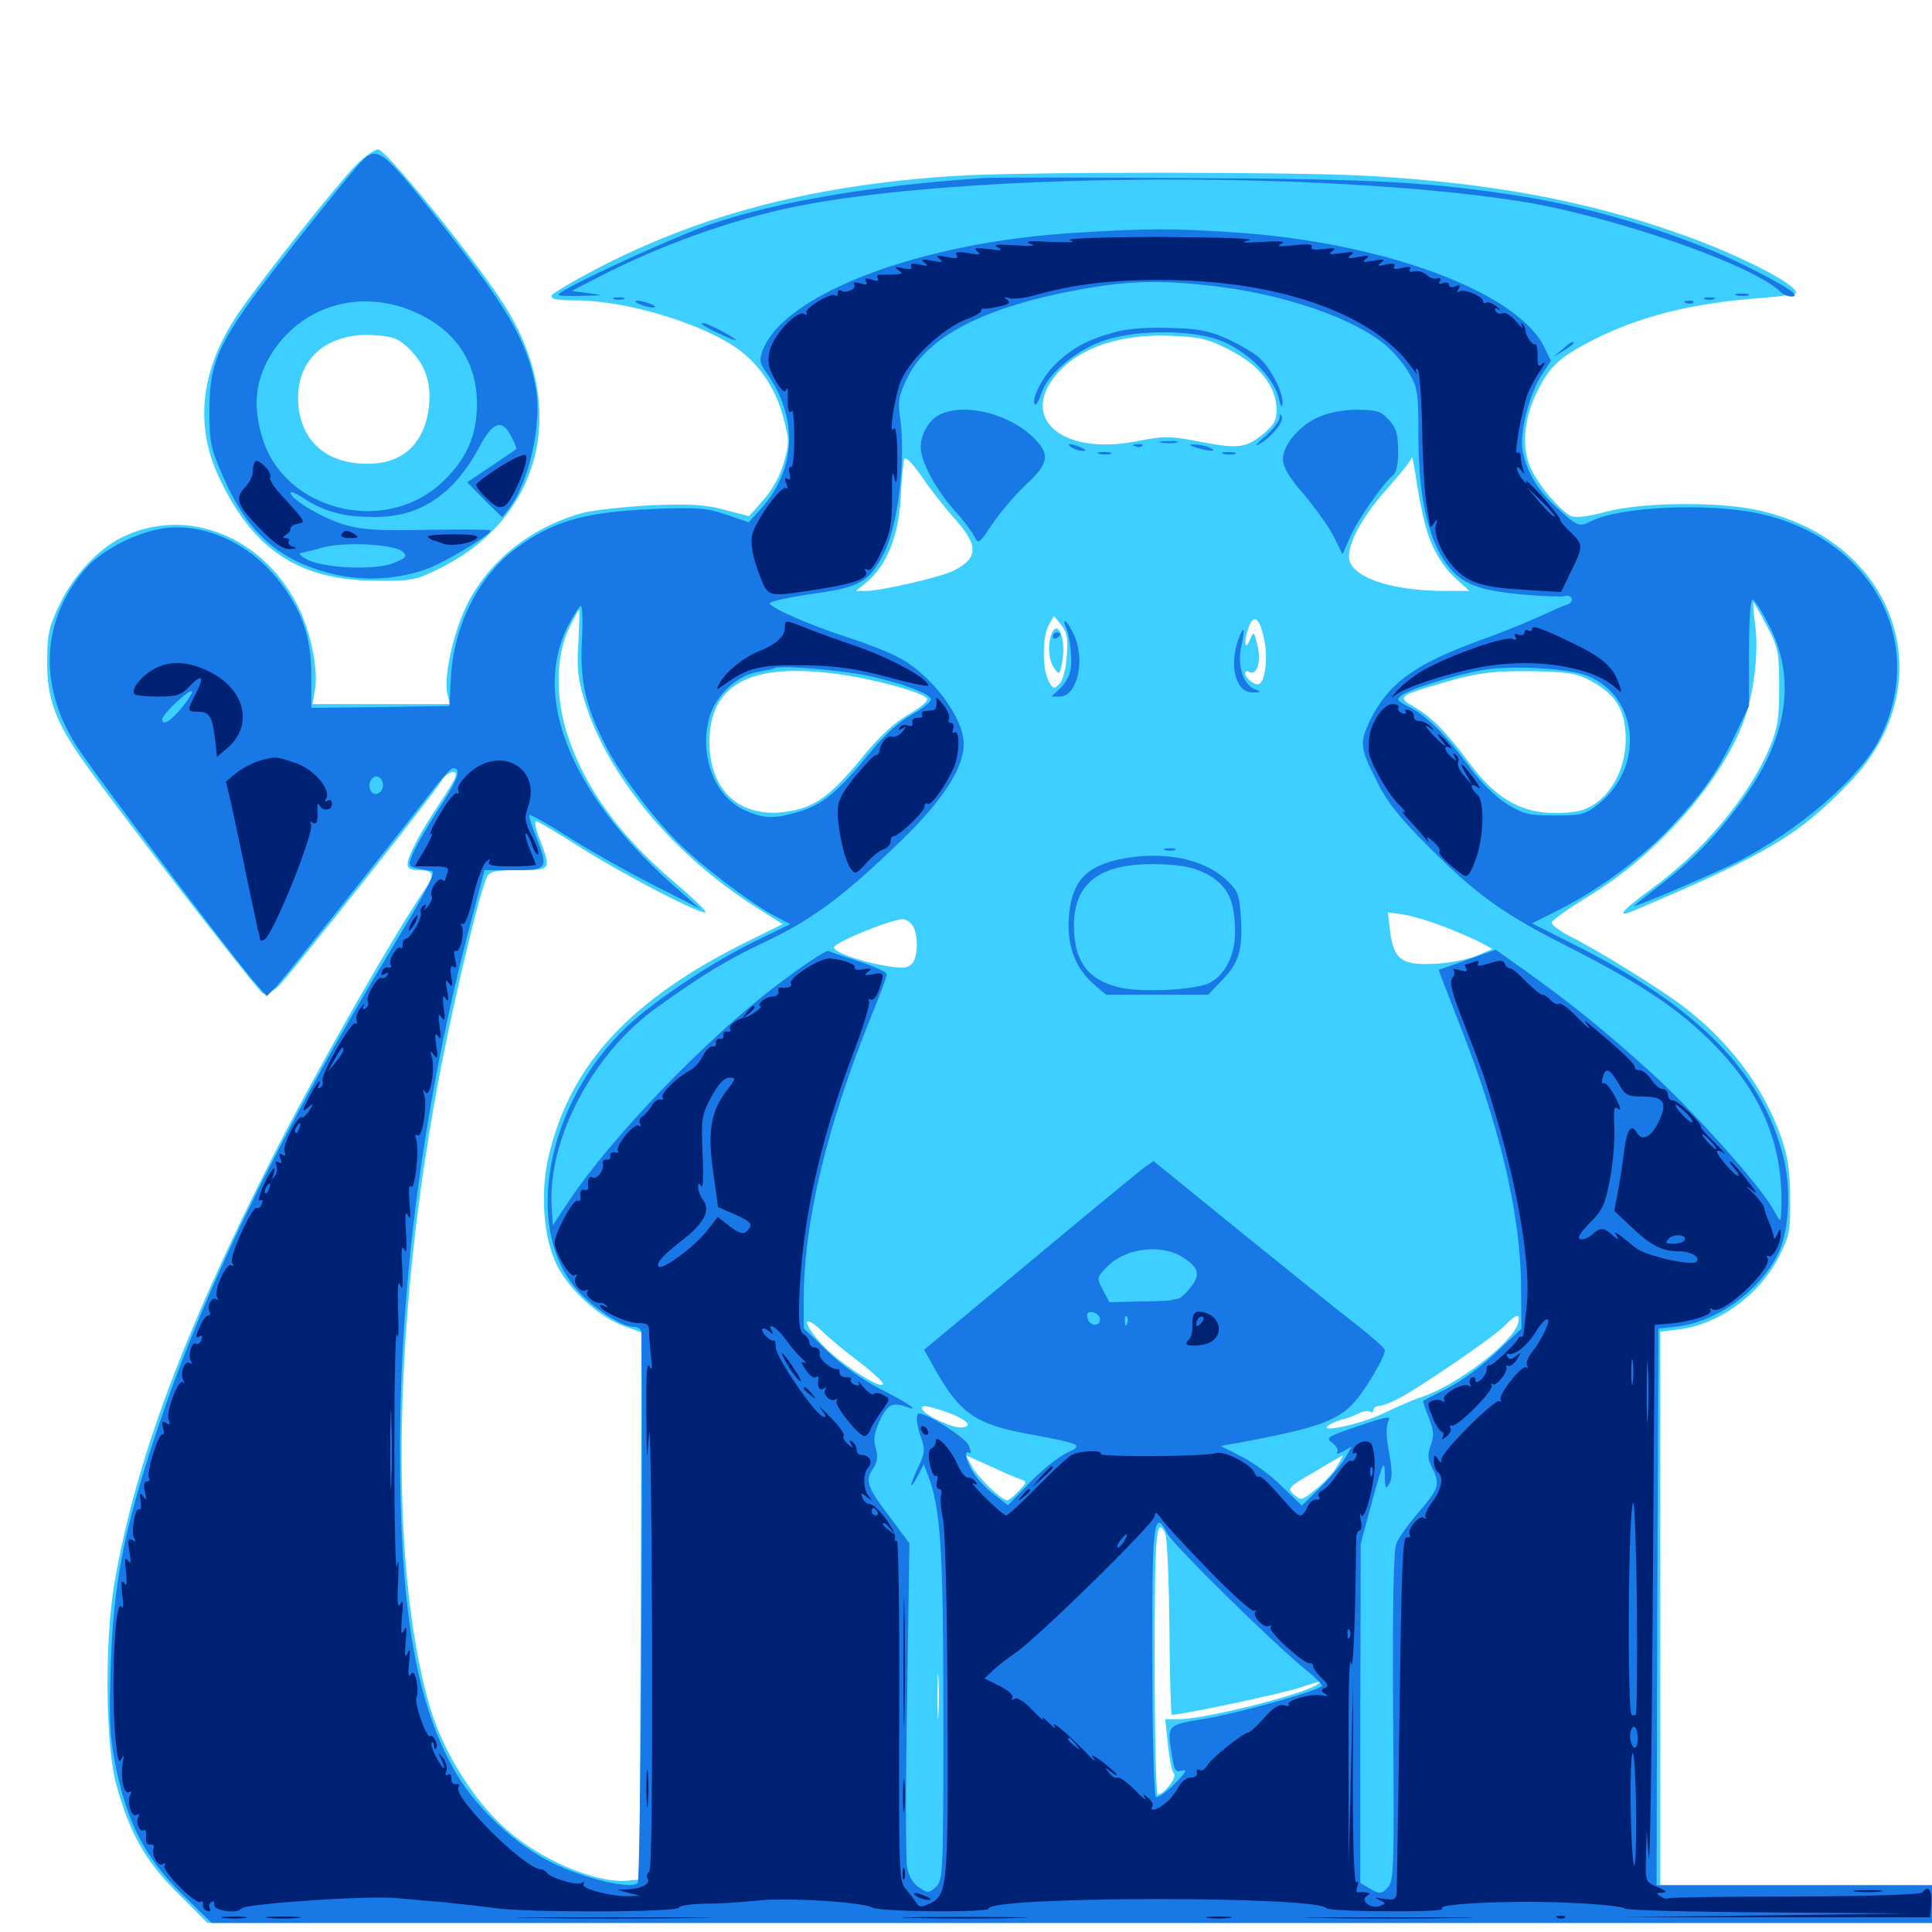 <svg xmlns="http://www.w3.org/2000/svg" viewBox="0 -1000 1000 1000">
	<path fill="#3ccfff" d="M184.18 -914.453C172.656 -902.344 134.18 -853.906 122.852 -837.109C103.906 -808.594 100.586 -780.273 113.281 -753.125C130.859 -715.43 154.688 -699.609 194.531 -699.414C213.086 -699.219 215.039 -699.609 227.344 -705.664C281.641 -732.422 295.117 -791.211 259.18 -844.922C241.797 -870.898 199.609 -922.656 195.703 -922.656C193.75 -922.656 188.672 -918.945 184.18 -914.453ZM211.133 -820.117C219.922 -811.719 223.242 -802.539 222.07 -790.234C220.117 -770.508 208.398 -759.57 189.453 -759.961C167.578 -760.156 154.297 -773.242 154.297 -794.336C154.297 -814.844 169.922 -827.734 192.773 -826.562C203.125 -825.977 205.859 -825 211.133 -820.117ZM495.117 -908.984C423.828 -904.492 366.992 -890.234 313.477 -863.281C298.633 -855.664 285.938 -848.242 285.547 -847.07C284.961 -845.117 288.281 -844.531 297.852 -844.531C323.047 -844.531 360.938 -833.398 380.273 -820.508C392.578 -812.305 401.562 -799.023 405.469 -783.789C408.594 -772.266 408.594 -770.508 405.664 -760.352C403.711 -753.516 399.609 -746.289 395.117 -741.211L387.695 -732.812L375 -736.133C364.844 -738.867 357.422 -739.258 336.914 -738.477C323.047 -737.695 307.227 -735.938 301.758 -734.57C274.219 -726.953 252.148 -708.984 241.016 -685.547C234.18 -670.898 229.492 -648.633 231.641 -640.43L232.812 -635.547H197.266H161.719L163.086 -643.164C164.648 -653.125 161.328 -670.508 155.469 -683.594C137.695 -722.07 96.68 -738.867 62.305 -721.484C50.195 -715.234 37.5 -701.367 30.664 -686.719C25.195 -675.195 24.414 -671.68 24.414 -657.031C24.414 -638.867 28.32 -627.734 41.211 -608.789C54.492 -589.258 133.594 -486.719 136.133 -485.742C137.695 -485.156 141.211 -486.719 143.945 -489.258C149.023 -494.141 224.023 -588.281 228.711 -596.094C231.836 -600.977 237.5 -602.148 235.547 -597.461C234.961 -595.703 231.055 -589.453 226.953 -583.203C217.773 -569.727 210.938 -556.641 210.938 -552.539C210.938 -550.586 212.891 -549.609 216.602 -549.609C224.609 -549.609 225.195 -547.461 219.922 -539.648C202.93 -514.648 163.281 -444.922 141.602 -402.148C94.922 -310.156 70.312 -244.141 59.375 -181.445C54.102 -151.758 54.492 -96.875 60.156 -76.367C67.188 -50.977 75.195 -36.719 92.188 -19.922L107.422 -4.688H553.711H1000V-14.453V-24.219H929.688H859.375V-167.578V-310.742L868.945 -311.914C889.453 -314.258 910.938 -329.883 920.898 -349.805C926.172 -360.156 926.758 -362.891 926.562 -379.688C926.562 -393.555 925.391 -401.367 922.07 -410.938C912.891 -437.695 894.141 -462.305 869.141 -480.664C855.664 -490.43 826.562 -508.398 812.891 -515.234C807.227 -518.164 802.734 -521.484 803.125 -522.656C803.516 -523.828 812.695 -530.273 823.242 -536.719C857.227 -557.617 889.062 -593.164 901.562 -624.219C907.617 -638.672 910.547 -662.109 908.398 -677.148C907.617 -683.203 907.227 -688.281 907.617 -688.281C907.812 -688.281 910.938 -682.812 914.453 -676.172C920.508 -664.648 920.898 -662.5 920.898 -644.336C920.898 -627.93 920.117 -623.047 916.016 -613.086C905.273 -587.695 881.641 -559.375 854.688 -539.844C838.867 -528.32 835.938 -524.414 846.289 -528.906C915.234 -558.203 931.25 -567.773 957.617 -595.312C1007.031 -646.875 981.445 -720.703 908.984 -736.133C888.477 -740.43 849.805 -740.039 831.445 -735.156C821.094 -732.422 815.234 -731.836 812.891 -733.008C807.227 -736.133 797.461 -747.461 792.969 -756.25C787.305 -767.188 788.281 -782.812 795.898 -797.852C802.148 -810.352 807.422 -815.234 824.219 -823.828C848.047 -836.133 875.977 -843.164 910.938 -845.703C921.289 -846.484 929.688 -847.656 929.688 -848.438C929.688 -853.125 898.438 -868.945 868.555 -879.297C820.508 -896.289 770.117 -905.469 707.617 -908.984C668.359 -911.133 530.664 -911.133 495.117 -908.984ZM628.906 -850.586C618.359 -852.344 577.344 -852.344 569.531 -850.586C566.602 -850 580.664 -849.414 600.781 -849.219C622.852 -849.219 634.18 -849.805 628.906 -850.586ZM641.992 -845.312C642.773 -845.898 641.602 -846.484 639.453 -846.289C637.305 -846.289 636.719 -845.703 638.281 -845.117C639.648 -844.531 641.406 -844.727 641.992 -845.312ZM636.328 -818.945C651.758 -811.133 660.352 -800.195 660.742 -788.867C660.938 -782.617 659.766 -780.469 654.297 -775.781C644.922 -767.969 641.211 -767.578 621.484 -771.289C605.469 -774.414 602.93 -774.414 588.672 -771.68C549.023 -763.672 526.172 -784.375 548.438 -808.008C560.352 -820.703 581.445 -827.344 606.25 -826.172C621.094 -825.586 625.195 -824.609 636.328 -818.945ZM493.359 -732.422C506.641 -717.773 506.641 -711.328 493.75 -704.688C487.305 -701.367 456.836 -694.336 448.633 -694.141H442.969L449.023 -699.023C458.984 -707.617 465.234 -722.852 466.211 -742.383C466.602 -751.953 467.578 -760.742 467.969 -762.305C468.555 -763.867 472.07 -760.547 476.953 -753.516C481.25 -747.07 488.672 -737.695 493.359 -732.422ZM736.523 -733.203C739.453 -719.141 745.117 -708.203 753.516 -700.586L760.547 -694.141H747.852C722.461 -694.141 702.93 -700 698.828 -708.789C695.898 -715.43 703.906 -731.641 718.555 -747.656C725 -755.078 730.664 -761.914 730.664 -763.281C730.859 -764.453 731.641 -760.547 732.617 -754.688C733.398 -748.828 735.156 -739.062 736.523 -733.203ZM299.414 -667.969C298.438 -654.688 299.023 -649.023 302.539 -637.305C314.258 -598.633 348.438 -557.422 391.602 -530.273L405.078 -521.68L387.695 -513.086C326.562 -483.008 295.117 -449.219 283.984 -401.562C279.492 -382.617 281.25 -359.57 288.086 -345.508C294.336 -332.617 309.961 -318.359 322.852 -313.672L332.031 -310.352L331.641 -168.75L331.055 -27.148L324.414 -26.562C309.766 -25.195 283.008 -35.938 265.234 -50.391C246.484 -65.625 229.297 -92.578 222.07 -117.969C200.977 -191.992 203.516 -321.875 228.711 -449.805C236.523 -489.453 248.633 -539.453 252.148 -546.289C253.711 -549.023 256.641 -549.609 268.555 -549.609C285.352 -549.609 285.352 -549.805 279.492 -565.234C277.344 -570.508 276.562 -575 277.344 -575C278.32 -575 288.477 -568.945 300.195 -561.523C323.633 -546.68 365.234 -525.195 365.234 -527.93C365.234 -528.906 357.812 -535.938 348.828 -543.555C320.898 -567.188 302.93 -591.992 293.945 -618.945C287.305 -638.672 287.5 -660.547 294.727 -675.195C297.266 -680.273 299.414 -684.375 299.805 -684.375C300 -684.375 299.805 -676.953 299.414 -667.969ZM552.148 -660.352C551.758 -653.711 550 -647.656 548.242 -645.898C545.508 -643.164 545.117 -643.359 542.773 -647.461C539.453 -653.516 539.453 -670.312 542.773 -676.367L545.508 -681.25L549.219 -676.562C552.344 -672.656 552.93 -669.727 552.148 -660.352ZM654.492 -668.359C656.25 -659.375 654.883 -647.852 651.953 -646.094C650 -644.727 644.531 -648.828 644.531 -651.562C644.531 -652.539 645.312 -652.93 646.289 -652.344C650.391 -649.805 652.93 -657.031 650.977 -665.43C649.023 -673.438 649.023 -673.438 646.875 -668.75C644.141 -662.305 643.75 -668.555 646.484 -675.781C649.219 -682.617 652.148 -679.883 654.492 -668.359ZM434.57 -650.977C453.125 -648.438 478.906 -641.211 479.883 -638.281C480.273 -636.914 475.977 -633.398 470.117 -630.078C463.477 -626.367 455.664 -619.141 448.438 -610.547C431.836 -590.039 424.023 -583.789 412.305 -580.859C385.547 -574.414 367.383 -588.672 367.188 -615.625C367.188 -646.094 388.672 -657.422 434.57 -650.977ZM824.023 -647.266C835.352 -640.82 840.234 -633.984 841.211 -622.461C843.164 -603.516 833.594 -585.547 818.945 -580.664C815.234 -579.492 807.031 -578.906 800.781 -579.297C785.352 -580.469 773.242 -588.086 761.133 -604.297C748.633 -621.094 740.82 -629.102 731.836 -634.18C723.242 -639.062 724.023 -639.844 743.164 -645.508C763.672 -651.758 772.461 -652.93 794.922 -652.539C812.695 -652.148 816.602 -651.367 824.023 -647.266ZM748.047 -520.117C756.055 -516.992 764.844 -513.086 767.578 -511.523L772.461 -508.789L764.648 -505.469C760.352 -503.516 750.586 -501.562 743.164 -501.172C725.586 -500.195 721.484 -503.125 719.531 -517.773L718.359 -527.734L725.781 -526.758C730.078 -526.172 740.039 -523.242 748.047 -520.117ZM472.656 -520.508C475.586 -514.844 475 -503.516 471.68 -500.781C469.141 -498.633 466.016 -498.633 455.664 -500.586C443.945 -502.734 431.641 -507.422 431.641 -509.57C431.641 -512.109 460.742 -524.023 467.188 -524.219C469.141 -524.219 471.484 -522.461 472.656 -520.508ZM785.742 -315.039C783.008 -305.078 754.102 -283.008 735.938 -276.953C731.25 -275.391 722.266 -271.484 715.82 -268.359C704.297 -262.695 680.469 -257.812 688.086 -262.5C689.844 -263.672 693.164 -265.039 695.312 -265.43C697.266 -265.82 700.781 -267.188 703.125 -268.359C705.273 -269.531 708.008 -269.922 708.984 -269.336C710.156 -268.75 710.938 -269.141 710.938 -270.117C710.938 -271.289 712.109 -272.266 713.477 -272.266C715.039 -272.266 719.141 -273.633 722.852 -275.586C733.008 -280.469 773.828 -308.398 779.102 -314.062C784.961 -320.117 787.109 -320.508 785.742 -315.039ZM444.922 -294.922C451.562 -289.844 457.031 -284.766 457.031 -283.789C457.031 -280.273 437.5 -292.383 427.539 -301.953C416.016 -313.477 413.867 -321.875 425.391 -311.133C429.297 -307.227 438.086 -300 444.922 -294.922ZM490.43 -268.945C500.586 -265.234 504.102 -261.523 497.461 -261.133C493.359 -260.742 479.492 -266.992 477.539 -270.312C475.781 -273.242 479.688 -272.656 490.43 -268.945ZM528.125 -234.375C531.641 -233.203 531.641 -232.812 527.344 -228.32C524.805 -225.586 522.07 -223.438 521.289 -223.438C518.359 -223.438 505.664 -235.742 502.93 -241.211L500 -246.68L512.305 -241.211C518.945 -238.086 526.172 -234.961 528.125 -234.375ZM691.992 -241.016C690.234 -237.695 685.156 -232.422 681.055 -229.102C673.828 -223.242 673.438 -223.242 669.727 -226.367C666.211 -229.688 666.406 -230.078 680.273 -238.086C687.891 -242.773 694.531 -246.484 694.922 -246.68C695.312 -246.875 693.945 -244.141 691.992 -241.016ZM603.125 -206.445C604.102 -204.492 605.078 -182.812 605.273 -158.008C605.469 -133.398 606.055 -112.891 606.445 -112.5C607.422 -111.523 664.453 -123.438 673.633 -126.758C683.398 -130.078 686.133 -130.469 681.25 -127.734C672.07 -122.266 623.633 -110.352 610.742 -110.156H603.125L604.492 -97.07C605.273 -89.648 606.641 -83.008 607.617 -82.031C609.375 -80.078 602.344 -71.094 599.219 -71.094C598.438 -71.094 597.656 -102.344 597.656 -140.43C597.656 -206.836 598.438 -215.625 603.125 -206.445ZM485.742 -112.695C485.352 -107.422 485.156 -111.719 485.156 -121.875C485.156 -132.031 485.352 -136.328 485.742 -131.25C486.133 -125.977 486.133 -117.773 485.742 -112.695ZM544.141 -671.484C542.188 -666.211 542.773 -658.008 545.703 -654.102C548.242 -650.391 548.633 -650.781 549.805 -657.617C551.953 -669.336 547.461 -680.273 544.141 -671.484Z"/>
	<path fill="#1878e5" d="M186.133 -915.43C177.734 -906.055 137.109 -855.078 127.93 -841.797C112.109 -819.141 108.398 -809.18 108.398 -787.891C108.398 -770.703 108.984 -768.164 115.82 -752.539C128.516 -723.633 144.922 -709.375 173.047 -702.734C188.477 -699.219 204.883 -700 219.727 -705.078C228.906 -708.008 253.906 -723.047 253.906 -725.391C253.906 -725.977 239.453 -725.977 221.68 -725.781C196.094 -725.195 187.305 -725.781 178.516 -728.32C167.188 -731.641 150.391 -741.602 150.391 -744.922C150.391 -745.898 153.516 -744.531 157.422 -741.992C167.578 -735.156 178.516 -732.227 194.336 -732.422C217.578 -732.422 234.961 -744.141 248.047 -768.555C255.078 -781.836 259.961 -783.398 264.648 -774.023C266.406 -770.703 267.578 -767.773 267.188 -767.578C266.797 -767.188 260.938 -763.281 254.102 -758.594L241.797 -750.391L250.781 -741.211L259.961 -732.227L263.672 -737.109C273.828 -750.195 280.664 -781.055 277.344 -799.023C272.852 -824.023 262.5 -841.406 223.828 -890.039C197.266 -923.242 194.922 -924.805 186.133 -915.43ZM215.625 -838.086C236.133 -828.711 246.875 -812.305 246.875 -790.82C246.875 -773.828 240.82 -760.938 227.344 -749.023C197.656 -723.047 147.461 -736.133 135.938 -772.852C130.469 -790.234 132.227 -804.297 141.211 -817.969C157.422 -842.578 187.891 -850.781 215.625 -838.086ZM208.594 -714.258C210.938 -712.109 210.156 -711.133 203.711 -708.594C194.531 -704.688 167.578 -705.859 158.984 -710.352C155.859 -712.109 154.297 -713.672 155.273 -713.672C156.445 -713.867 161.719 -715.039 166.992 -716.602C178.516 -719.727 204.688 -718.359 208.594 -714.258ZM508.789 -907.812C452.93 -904.102 403.516 -895.898 368.555 -884.18C349.219 -877.734 289.062 -850 289.062 -847.461C289.062 -846.875 294.531 -846.68 301.367 -846.875C312.891 -847.07 313.086 -847.07 304.688 -848.242L295.898 -849.414L307.617 -855.469C340.039 -872.461 378.32 -886.328 412.109 -893.164C497.266 -910.352 681.25 -911.914 785.156 -896.094C833.203 -888.672 906.836 -863.281 921.484 -849.023C922.852 -847.656 925.586 -846.484 927.344 -846.484C932.422 -846.68 925.781 -851.172 905.273 -861.523C873.633 -877.539 827.539 -891.992 788.477 -898.242C741.602 -905.664 713.086 -907.422 616.211 -907.812C563.672 -908.203 515.234 -908.203 508.789 -907.812ZM556.641 -879.492C476.758 -874.805 405.664 -847.852 394.727 -818.555C392.969 -813.867 393.164 -811.914 396.484 -807.422C413.281 -783.984 412.305 -757.422 393.945 -736.719L387.5 -729.688L375.977 -733.594C365.625 -737.109 361.133 -737.5 337.891 -736.523C302.148 -734.961 285.547 -730.078 266.406 -715.625C247.461 -701.367 234.766 -675.781 233.398 -649.219L232.617 -634.57L196.875 -633.984L161.133 -633.594V-649.609C161.133 -669.531 157.031 -682.227 145.703 -697.656C130.859 -717.773 107.812 -728.906 86.328 -726.758C71.875 -725.195 52.734 -715.625 43.945 -705.273C21.484 -679.102 19.727 -645.703 39.258 -614.453C46.875 -602.148 118.75 -506.641 131.445 -491.992L138.086 -484.375L143.555 -490.039C148.828 -495.898 201.953 -562.695 222.266 -588.867C227.93 -596.289 233.398 -602.344 234.375 -602.344C239.062 -602.344 237.5 -597.266 227.539 -582.031C221.484 -572.852 215.43 -562.305 213.867 -558.594C210.742 -550.977 210.352 -551.367 223.242 -549.219C225.977 -548.828 221.875 -540.82 202.344 -508.398C143.75 -411.133 104.297 -329.883 80.273 -256.641C63.867 -207.227 58.594 -179.688 57.227 -135.547C56.445 -108.008 56.836 -100.586 60.156 -84.375C66.211 -55.664 75.391 -38.281 94.141 -19.727L109.57 -4.688H554.688H1000V-14.453V-24.219H928.711H857.422L857.812 -168.359L858.398 -312.305L868.555 -313.477C888.672 -316.016 910.352 -331.445 920.117 -350.586C925.977 -362.305 927.344 -384.18 923.047 -401.172C912.109 -445.117 878.32 -479.297 813.867 -511.523L792.969 -522.07L805.078 -528.125C826.367 -538.672 848.242 -554.688 863.477 -570.508C881.055 -589.062 888.477 -599.414 898.047 -619.531L905.273 -634.57V-662.305C905.273 -680.078 906.055 -690.039 907.227 -689.648C908.398 -689.258 912.109 -683.203 915.82 -675.977C928.906 -650.391 925.781 -621.875 906.445 -592.578C893.555 -573.047 878.32 -556.445 860.352 -542.773C852.344 -536.523 845.703 -531.25 845.703 -531.055C845.703 -530.078 885.938 -547.266 898.438 -553.516C930.469 -569.531 963.086 -597.656 973.047 -617.969C998.047 -667.969 968.555 -722.07 909.57 -734.375C883.398 -739.844 838.477 -737.695 823.633 -730.273C817.188 -726.953 816.797 -727.148 804.102 -738.867C795.508 -746.875 790.039 -756.445 788.086 -766.797C786.328 -775.781 791.602 -796.289 798.047 -806.055L802.734 -813.281L799.023 -820.898C784.375 -849.219 716.211 -874.414 639.648 -879.688C607.422 -881.836 592.969 -881.836 556.641 -879.492ZM626.367 -852.148C664.258 -848.047 701.367 -835.156 717.969 -820.703C721.68 -817.383 726.953 -811.133 729.492 -806.641C733.789 -799.219 734.18 -796.484 734.18 -775.195C733.984 -734.57 742.578 -708.398 758.594 -699.023C764.648 -695.703 771.68 -693.945 786.719 -692.383C797.852 -691.406 808.203 -691.016 809.57 -691.406C810.938 -691.992 812.695 -691.602 813.477 -690.43C814.062 -689.258 813.086 -687.695 811.133 -687.109C809.18 -686.523 802.344 -683.398 795.898 -680.469C789.453 -677.539 776.367 -672.266 766.602 -668.75C732.422 -656.445 718.359 -646.289 708.984 -626.758C703.711 -615.82 703.906 -612.891 712.305 -596.289C717.773 -585.156 723.828 -577.344 739.062 -562.109C764.648 -536.523 777.93 -526.953 812.5 -509.57C850 -490.43 868.945 -477.734 886.719 -459.766C912.5 -433.789 923.828 -405.469 921.875 -371.875C921.68 -367.188 921.484 -367.383 917.969 -373.828C911.523 -385.742 876.367 -425.195 854.297 -445.117C829.883 -467.188 814.258 -479.688 791.016 -496.484L774.219 -508.398L759.766 -503.32C751.758 -500.391 744.922 -498.047 744.727 -498.047C744.531 -497.852 749.219 -485.938 754.883 -471.289C776.172 -417.578 787.109 -371.875 787.305 -333.789L787.5 -312.305L774.023 -299.609C766.602 -292.578 755.273 -284.375 748.828 -281.25C742.578 -278.125 737.109 -275.195 736.719 -275C736.328 -274.805 737.695 -270.898 739.453 -266.406C742.188 -259.57 742.383 -256.836 740.625 -252.148C738.867 -247.266 738.867 -244.922 741.211 -240.43C745.508 -231.641 744.922 -229.688 734.375 -217.383C729.102 -211.328 723.633 -203.711 722.656 -200.781C721.289 -197.07 720.703 -166.992 721.094 -110.742C721.68 -32.031 721.484 -26.172 718.164 -22.852C715.039 -19.727 714.258 -19.531 709.375 -22.266L704.102 -25.391V-113.086L704.297 -200.977L710.352 -223.438C715.82 -243.359 716.602 -244.922 716.797 -237.109C716.797 -229.688 717.188 -228.906 719.141 -232.031C720.703 -234.766 720.703 -239.062 718.945 -248.242C717.383 -256.445 717.383 -261.719 718.555 -264.258C720.312 -267.383 718.359 -266.992 703.125 -261.914C686.914 -256.445 685.938 -255.664 689.453 -253.32C691.602 -251.758 692.773 -249.609 692.188 -248.438C691.406 -247.266 692.773 -247.461 695.312 -248.828L699.609 -251.172L696.094 -245.117C694.141 -241.797 688.281 -234.961 683.203 -229.883L673.828 -220.703L663.477 -230.664C658.008 -236.328 648.438 -243.164 642.578 -246.094L631.836 -251.562L640.625 -253.125C685.938 -261.523 694.922 -265.234 704.688 -278.906C710.938 -287.695 716.797 -298.438 716.797 -301.172C716.797 -302.148 709.961 -308.203 701.758 -314.648C693.359 -321.094 666.406 -342.773 641.797 -362.695L597.07 -399.023L591.992 -395.508C589.258 -393.359 562.5 -371.484 532.617 -346.484L478.32 -301.367L483.789 -291.602C496.875 -268.359 504.883 -262.695 533.203 -257.617C560.156 -252.539 561.133 -252.148 551.953 -247.852C547.852 -245.898 539.258 -239.062 533.008 -232.617L521.68 -220.898L514.648 -226.367C510.742 -229.297 505.859 -234.375 503.711 -237.891C499.805 -244.141 498.828 -249.805 501.758 -248.047C502.734 -247.266 502.539 -249.219 501.367 -251.953C499.414 -256.055 480.273 -268.359 475.586 -268.359C473.828 -268.359 474.414 -262.109 476.953 -255.273C478.906 -249.609 478.711 -247.656 475 -240.039C470.508 -230.469 470.703 -227.734 475.391 -236.719L478.125 -241.992L480.273 -236.523C486.914 -219.336 488.281 -197.852 488.281 -112.109C488.281 -29.688 488.086 -26.758 484.375 -23.242C480.859 -20.117 480.273 -19.922 475.781 -23.047C472.656 -25 470.312 -28.906 469.531 -33.398C468.75 -37.5 468.75 -76.953 469.531 -121.094L470.703 -201.172L459.961 -215.625C448.438 -230.859 447.656 -233.789 452.148 -240.234C454.102 -243.359 454.492 -246.094 453.32 -250.195C451.953 -254.688 452.539 -258.203 455.078 -264.062C458.984 -272.656 461.719 -274.414 468.359 -272.07C477.344 -268.75 470.703 -273.438 455.664 -281.055C446.289 -285.938 435.742 -293.359 428.32 -300.586L416.016 -312.5V-327.148C416.016 -367.578 427.93 -416.992 451.172 -474.609C455.469 -484.961 458.984 -494.531 458.984 -495.703C458.984 -496.875 452.539 -499.805 444.727 -502.344C437.109 -504.883 429.688 -507.227 428.711 -507.812C427.539 -508.203 415.625 -500.391 402.344 -490.234C366.016 -462.891 316.016 -410.938 294.336 -378.125L286.133 -365.82L285.547 -375.391C283.398 -410.547 307.031 -455.078 340.234 -478.711C365.43 -496.68 376.172 -503.125 398.438 -513.672C421.68 -524.805 439.062 -538.086 467.969 -566.406C488.672 -586.719 498.828 -602.734 498.828 -615.039C498.828 -628.711 481.641 -651.367 464.648 -659.961C459.766 -662.5 448.438 -666.992 439.258 -669.922C419.727 -676.172 398.438 -685.547 398.438 -687.695C398.438 -688.672 408.203 -690.82 420.117 -692.578C445.508 -696.094 449.805 -698.633 457.617 -713.867C465.039 -728.516 468.945 -763.477 465.82 -784.375C464.648 -792.188 465.234 -795.312 469.531 -804.297C480.273 -826.367 510.547 -841.602 561.328 -850.586C584.766 -854.688 600.781 -855.078 626.367 -852.148ZM301.172 -668.164C300.195 -647.656 302.93 -635.156 312.891 -615.234C320.312 -600.195 336.719 -578.32 350.781 -564.062C363.086 -551.758 389.453 -531.836 401.172 -525.781L408.984 -521.68L390.625 -512.695C368.164 -501.758 338.672 -482.031 324.609 -468.75C282.812 -429.297 270.508 -364.453 298.633 -332.422C306.641 -323.242 321.68 -313.281 327.539 -313.281C330.469 -313.281 332.031 -312.109 332.031 -309.961C332.812 -208.008 331.445 -26.758 330.078 -25.391C326.562 -21.875 302.734 -27.539 285.547 -35.938C266.992 -45.117 247.266 -63.477 236.523 -81.445C215.625 -116.797 207.031 -165.43 207.031 -249.609C207.031 -338.086 219.922 -433.203 243.75 -522.852L250.781 -549.609H266.016C283.594 -549.609 283.984 -550.195 277.344 -567.383C275 -572.852 273.633 -577.734 274.023 -578.125C274.414 -578.711 283.984 -573.242 295.117 -566.211C306.25 -559.18 325.977 -548.047 338.867 -541.602L362.305 -529.688L351.562 -539.062C296.68 -586.719 275.195 -637.305 293.555 -675.195C296.68 -681.25 299.805 -686.328 300.586 -686.328C301.562 -686.328 301.758 -678.125 301.172 -668.164ZM448.633 -650.391C465.43 -646.875 480.859 -641.211 481.836 -638.281C482.227 -636.914 477.734 -633.398 471.875 -630.078C465.039 -626.172 457.227 -619.141 449.609 -609.57C433.594 -590.039 425.781 -583.594 413.672 -579.883C400.586 -575.977 395.312 -576.172 385.352 -580.664C369.727 -587.891 361.719 -608.984 367.188 -628.711C370.312 -639.844 381.445 -650.391 391.992 -652.148C396.094 -652.93 400.391 -653.711 401.367 -654.297C404.883 -655.664 435.156 -653.125 448.633 -650.391ZM821.68 -650.195C848.242 -639.453 851.367 -603.125 827.539 -583.984C820.508 -578.32 818.75 -577.93 804.883 -577.93C791.406 -577.93 788.672 -578.516 780.078 -583.789C774.414 -587.305 766.602 -594.922 761.133 -602.344C748.242 -619.727 738.672 -629.297 729.688 -633.984C722.656 -637.5 722.461 -637.891 725.977 -640.43C730.273 -643.555 753.711 -650.781 766.992 -653.125C781.445 -655.859 812.109 -654.102 821.68 -650.195ZM94.531 -634.18C88.281 -626.562 83.984 -624.023 83.984 -627.734C83.984 -630.273 98.047 -643.555 99.414 -642.188C99.805 -641.797 97.656 -638.086 94.531 -634.18ZM198.242 -593.359C198.242 -591.406 196.68 -589.453 194.922 -589.062C191.406 -588.477 189.844 -594.336 192.773 -597.266C195.117 -599.414 198.242 -597.266 198.242 -593.359ZM612.5 -349.023C620.508 -343.945 621.484 -340.039 616.211 -333.594C613.672 -330.469 610.742 -327.734 609.57 -327.734C608.398 -327.539 606.836 -327.344 606.055 -326.953C605.078 -326.758 597.656 -326.367 589.453 -326.367L574.219 -325.977L570.898 -332.227C567.578 -338.477 567.578 -338.672 573.047 -344.336C582.422 -354.102 601.367 -356.445 612.5 -349.023ZM569.336 -317.188C569.336 -312.891 563.672 -313.672 562.891 -317.773C562.305 -320.508 563.086 -321.289 565.82 -320.703C567.773 -320.312 569.336 -318.75 569.336 -317.188ZM583.398 -314.844C582.812 -313.281 582.227 -313.867 582.227 -316.016C582.031 -318.164 582.617 -319.336 583.203 -318.555C583.789 -317.969 583.984 -316.211 583.398 -314.844ZM604.297 -206.055C607.422 -200.195 660.547 -147.852 676.367 -135.352C681.445 -131.25 684.961 -127.539 684.18 -127.148C678.711 -123.828 640.625 -113.281 624.609 -110.547C603.32 -107.031 603.906 -107.617 606.836 -90.039C607.812 -83.594 608.594 -82.617 611.914 -83.594C614.844 -84.375 613.672 -82.422 607.812 -76.562C603.32 -72.07 599.023 -69.141 598.242 -69.922C597.461 -70.703 596.484 -99.219 596.484 -133.203C596.094 -212.5 597.07 -220.312 604.297 -206.055ZM576.562 -827.93C562.5 -824.023 555.078 -819.922 546.484 -811.719C539.648 -805.273 533.398 -792.773 535.742 -790.625C536.328 -790.039 537.695 -792.578 539.062 -796.484C541.992 -805.859 555.664 -817.773 569.531 -823.047C585.352 -829.297 615.234 -829.688 630.859 -824.023C644.531 -819.141 658.789 -805.469 661.719 -794.531C662.891 -789.453 663.672 -788.477 663.867 -791.406C664.062 -797.07 658.008 -808.984 651.953 -814.648C649.609 -816.992 642.188 -821.289 635.742 -824.414C625.977 -828.711 620.898 -829.883 605.469 -830.273C593.555 -830.664 583.203 -829.883 576.562 -827.93ZM486.328 -785.352C480.859 -782.617 476.562 -775.391 476.562 -768.555C476.562 -761.133 484.18 -747.07 493.75 -736.133C498.633 -730.859 503.32 -724.414 504.492 -722.07C506.25 -718.164 506.836 -718.555 513.867 -729.102C517.969 -735.156 525.781 -744.141 531.055 -749.219C542.969 -759.961 543.75 -765.039 534.766 -773.633C521.875 -786.133 498.828 -791.602 486.328 -785.352ZM682.617 -784.18C672.461 -779.688 664.062 -769.727 664.062 -762.305C664.062 -758.203 667.188 -752.93 675.391 -743.555C681.445 -736.133 688.477 -726.367 690.625 -721.68L694.922 -713.086L698.828 -722.07C702.734 -731.055 715.82 -749.805 721.094 -754.102C722.852 -755.664 723.828 -759.961 723.633 -767.188C723.633 -775.586 722.461 -778.906 718.75 -782.812C714.844 -787.109 712.5 -787.891 702.344 -787.891C695.117 -787.891 687.305 -786.328 682.617 -784.18ZM662.305 -783.594C662.109 -781.836 658.789 -777.539 654.883 -774.219C650.781 -770.703 649.219 -768.75 651.367 -769.922C657.422 -773.047 664.648 -781.445 663.477 -784.375C662.695 -786.133 662.305 -785.938 662.305 -783.594ZM601.172 -770.898C598.633 -771.289 600.195 -771.68 604.492 -771.68C608.789 -771.875 610.742 -771.484 608.984 -770.898C607.031 -770.508 603.516 -770.508 601.172 -770.898ZM554.688 -768.359C556.25 -767.383 558.984 -766.602 560.547 -766.602C562.5 -766.602 562.109 -767.188 559.57 -768.359C554.297 -770.703 551.172 -770.703 554.688 -768.359ZM587.5 -768.945C585.938 -769.531 586.523 -770.117 588.672 -770.117C590.82 -770.312 591.992 -769.727 591.211 -769.141C590.625 -768.555 588.867 -768.359 587.5 -768.945ZM619.141 -768.359C625.781 -766.211 630.859 -766.211 625.977 -768.359C623.828 -769.336 620.312 -769.922 618.164 -769.922C615.039 -769.922 615.234 -769.531 619.141 -768.359ZM568.945 -765.039C566.992 -765.625 568.164 -766.016 571.289 -766.016C574.609 -766.016 575.977 -765.625 574.805 -765.039C573.438 -764.648 570.703 -764.648 568.945 -765.039ZM633.398 -765.039C631.445 -765.625 632.617 -766.016 635.742 -766.016C639.062 -766.016 640.43 -765.625 639.258 -765.039C637.891 -764.648 635.156 -764.648 633.398 -765.039ZM551.758 -675.195C554.102 -669.336 555.273 -657.422 553.906 -652.344C553.32 -649.609 550.781 -645.508 548.438 -643.359L544.141 -639.453H548.438C557.812 -639.453 562.109 -659.18 555.469 -672.266C552.344 -678.906 549.414 -680.859 551.758 -675.195ZM640.82 -668.555C636.133 -654.883 639.844 -641.406 648.242 -641.602C653.125 -641.602 653.125 -641.797 649.219 -643.359C643.359 -645.703 640.234 -656.055 642.578 -665.82C644.727 -675.391 643.75 -676.953 640.82 -668.555ZM544.922 -670.508C544.922 -671.68 545.898 -672.656 546.875 -672.656C548.047 -672.656 548.828 -672.266 548.828 -671.875C548.828 -671.289 548.047 -670.312 546.875 -669.727C545.898 -669.141 544.922 -669.531 544.922 -670.508ZM603.125 -559.961C601.758 -560.547 602.734 -560.938 605.469 -560.938C608.203 -560.938 609.18 -560.547 608.008 -559.961C606.641 -559.57 604.297 -559.57 603.125 -559.961ZM580.664 -555.469C562.109 -551.758 554.883 -543.945 553.32 -525.977C551.953 -511.523 556.25 -499.414 565.625 -491.016L572.461 -485.156H598.828H625.391L632.812 -492.969C641.602 -501.953 643.359 -508.984 642.188 -526.562C641.406 -537.305 640.625 -539.062 634.375 -544.922C622.461 -555.664 602.148 -559.57 580.664 -555.469ZM625.977 -546.875C635.742 -541.016 639.258 -533.398 639.258 -517.188C639.258 -505.273 633.789 -494.922 625.586 -491.016C617.773 -487.5 589.844 -486.133 578.711 -489.062C563.086 -492.969 556.055 -502.539 555.859 -520.312C555.664 -544.141 570.703 -554.297 603.125 -552.539C613.867 -551.953 619.336 -550.586 625.977 -546.875ZM899.023 -847.07C897.07 -847.656 898.242 -848.047 901.367 -848.047C904.688 -848.047 906.055 -847.656 904.883 -847.07C903.516 -846.68 900.781 -846.68 899.023 -847.07ZM317.969 -845.117C316.602 -845.703 317.578 -846.094 320.312 -846.094C323.047 -846.094 324.023 -845.703 322.852 -845.117C321.484 -844.727 319.141 -844.727 317.969 -845.117ZM882.422 -845.117C881.055 -845.703 882.031 -846.094 884.766 -846.094C887.5 -846.094 888.477 -845.703 887.305 -845.117C885.938 -844.727 883.594 -844.727 882.422 -845.117ZM331.055 -842.578C333.203 -841.602 336.328 -840.82 337.891 -840.82C339.648 -840.82 339.453 -841.602 336.914 -842.578C334.766 -843.555 331.641 -844.336 330.078 -844.336C328.32 -844.336 328.516 -843.555 331.055 -842.578ZM872.656 -843.164C871.094 -843.75 871.68 -844.336 873.828 -844.336C875.977 -844.531 877.148 -843.945 876.367 -843.359C875.781 -842.773 874.023 -842.578 872.656 -843.164ZM363.477 -832.031C365.43 -830.273 380.859 -823.047 380.859 -824.023C380.859 -825 366.211 -832.812 364.062 -832.812C363.281 -832.812 363.086 -832.422 363.477 -832.031ZM808.398 -818.945L803.711 -815.039L809.18 -818.359C812.109 -820.117 814.453 -821.875 814.453 -822.266C814.453 -823.828 812.891 -823.047 808.398 -818.945Z"/>
	<path fill="#002274" d="M553.711 -875.586C557.617 -874.609 554.102 -874.414 543.945 -874.805C533.008 -875.391 529.883 -875.195 533.203 -873.828C536.719 -872.656 534.375 -872.461 525.391 -873.047C516.016 -873.633 513.672 -873.438 516.602 -871.875C519.531 -870.312 518.359 -870.117 511.719 -871.094C504.883 -871.875 503.516 -871.68 505.859 -869.922C508.203 -868.164 507.031 -867.969 501.367 -868.945C495.703 -869.922 494.141 -869.531 495.117 -867.969C496.289 -866.211 494.727 -866.016 490.039 -866.992C484.961 -867.969 483.984 -867.773 486.328 -866.016C488.672 -864.258 487.695 -864.062 482.422 -865.039C477.148 -866.016 476.172 -865.82 478.516 -864.062C480.859 -862.305 480.273 -862.109 475.977 -863.086C472.266 -863.867 470.898 -863.477 471.68 -862.109C472.461 -860.742 471.094 -860.352 467.383 -861.133C463.281 -862.109 462.695 -861.914 464.844 -860.352C467.383 -858.594 467.188 -858.203 463.867 -858.008C461.719 -857.812 458.398 -857.812 456.445 -857.812C454.297 -858.008 453.516 -857.422 454.297 -856.055C455.078 -854.492 454.102 -854.297 451.172 -855.273C448.047 -856.25 447.266 -856.055 448.242 -854.297C449.219 -852.539 448.438 -852.344 445.312 -853.32C442.578 -854.102 441.406 -853.906 442.188 -852.734C443.555 -850.586 438.086 -847.852 435.352 -849.609C434.375 -850.195 433.594 -849.609 433.594 -848.242C433.594 -846.875 433.008 -846.484 432.422 -847.07C430.469 -849.023 416.016 -840.234 417.383 -838.086C417.969 -836.914 417.578 -836.719 416.406 -837.5C412.695 -839.844 400.391 -826.758 398.438 -818.555C397.07 -812.305 397.656 -809.766 401.367 -803.125C404.102 -798.242 406.25 -796.289 406.836 -798.047C407.422 -799.414 407.812 -798.828 407.812 -796.68C407.422 -788.867 408.203 -784.961 409.766 -787.305C410.547 -788.672 411.133 -782.227 411.133 -773.242C411.133 -764.062 410.352 -757.422 409.375 -758.203C408.398 -758.789 408.008 -757.227 408.594 -755.078C409.375 -752.344 408.984 -751.172 407.617 -752.148C406.25 -752.93 406.055 -752.148 407.031 -749.609C407.812 -747.656 407.812 -746.68 407.031 -747.266C404.688 -749.609 390.43 -729.688 389.258 -722.656C388.477 -717.969 389.648 -711.914 392.578 -703.906C397.656 -690.43 396.289 -690.82 423.047 -694.922C442.188 -697.852 450.195 -700.781 448.047 -704.297C447.266 -705.664 447.461 -705.859 449.023 -705.078C450.391 -704.102 453.125 -707.617 456.445 -715.039C460.938 -724.609 461.719 -728.906 461.719 -742.969C461.523 -754.688 461.914 -757.617 462.891 -752.734C464.062 -747.852 464.453 -750.977 464.453 -763.281C464.453 -774.609 463.672 -779.688 462.5 -777.93C460.352 -774.609 462.109 -789.062 465.43 -800.586C468.75 -811.914 487.305 -830.078 500.781 -834.961C504.688 -836.328 507.812 -838.281 507.812 -839.062C507.812 -839.844 508.398 -840.43 509.375 -840.234C510.156 -840.039 513.672 -840.625 517.383 -841.406C522.461 -842.578 523.242 -843.359 521.289 -844.922C519.141 -846.289 519.531 -846.484 522.266 -845.703C524.219 -844.922 530.469 -845.703 535.938 -847.266C555.859 -852.93 575.781 -855.273 602.539 -855.078C662.305 -854.883 711.523 -837.305 731.055 -809.375C733.008 -806.641 733.984 -805.664 733.203 -807.227C732.422 -808.789 732.617 -809.57 733.789 -808.789C734.766 -808.203 735.742 -794.336 736.133 -777.734C736.328 -761.328 737.5 -743.555 738.477 -738.281C739.453 -733.008 740.234 -728.32 740.234 -727.539C740.234 -726.953 741.211 -727.734 742.383 -729.297C743.945 -731.641 744.141 -731.25 743.164 -727.93C741.797 -722.852 747.461 -710.742 754.297 -704.492C761.133 -698.047 768.555 -695.898 789.062 -694.727L808.008 -693.555L813.086 -704.102C819.531 -716.992 819.531 -718.164 813.086 -724.414C809.961 -727.148 807.617 -730.078 807.617 -730.859C807.617 -731.836 803.32 -737.305 798.047 -743.164C792.773 -749.023 789.062 -752.344 789.844 -750.781C790.625 -749.219 789.844 -749.609 788.281 -751.562C786.523 -753.711 785.156 -756.445 785.156 -757.422C785.156 -758.594 786.133 -758.203 787.305 -756.641C789.062 -754.297 789.258 -754.297 788.281 -757.227C787.695 -759.18 787.109 -762.109 787.109 -763.672C787.109 -765.43 786.328 -766.211 785.352 -765.625C783.398 -764.453 787.695 -787.891 790.82 -796.484C792.188 -799.609 794.922 -804.883 797.266 -808.203C799.609 -811.523 800.195 -813.086 798.633 -811.914C796.094 -809.766 795.703 -810.352 795.898 -816.016C795.898 -819.727 795.312 -822.266 794.531 -821.875C793.164 -820.898 789.453 -826.562 789.453 -829.492C789.453 -830.469 788.672 -831.836 787.891 -832.422C787.109 -833.203 787.109 -832.422 787.891 -830.859C788.867 -829.297 787.305 -830.469 784.766 -833.594C782.031 -836.719 778.906 -838.672 777.734 -837.891C776.562 -837.305 775 -837.695 774.219 -838.867C773.242 -840.43 773.828 -840.82 775.586 -839.844C777.148 -839.062 776.562 -839.648 774.609 -841.406C772.656 -842.969 770.117 -843.945 769.336 -843.359C768.359 -842.773 767.578 -843.164 767.578 -844.141C767.578 -846.68 757.812 -850.586 755.469 -849.219C754.102 -848.242 753.906 -848.828 754.883 -850.391C756.055 -852.344 755.664 -852.734 753.32 -851.758C751.367 -850.977 750 -851.367 750 -852.539C750 -853.711 748.633 -854.102 746.875 -853.516C745.117 -852.734 744.336 -853.125 745.312 -854.492C746.094 -855.859 745.508 -856.445 743.945 -855.859C742.383 -855.273 740.039 -856.25 738.477 -857.617C736.914 -859.18 734.18 -859.961 732.031 -859.57C729.883 -858.984 729.102 -859.375 729.688 -860.547C730.664 -861.914 729.297 -862.305 725.781 -861.328C722.07 -860.352 720.703 -860.742 721.68 -862.109C722.461 -863.477 721.094 -863.867 717.383 -863.086C713.086 -862.109 712.5 -862.305 714.844 -864.062C717.188 -865.82 716.211 -866.016 710.938 -865.039C705.664 -864.062 704.688 -864.258 707.031 -866.016C709.375 -867.773 708.398 -867.969 703.125 -866.992C697.852 -866.016 696.875 -866.211 699.219 -867.969C701.562 -869.727 700.391 -869.922 694.336 -868.945C688.281 -868.164 687.109 -868.359 689.453 -869.922C691.797 -871.68 690.82 -871.875 684.961 -871.094C680.078 -870.508 678.125 -870.898 678.906 -872.266C679.688 -873.633 676.758 -873.828 669.727 -873.047C662.305 -872.266 660.352 -872.461 663.086 -873.828C665.82 -875 662.891 -875.391 653.32 -874.805C643.359 -874.219 641.602 -874.414 646.484 -875.586C650.586 -876.562 632.227 -877.148 600.586 -877.344C569.922 -877.344 550.391 -876.562 553.711 -875.586ZM804.688 -732.617C804.102 -732.227 800.781 -735.547 797.07 -739.844L790.234 -747.852L797.852 -740.625C802.148 -736.523 805.078 -733.008 804.688 -732.617ZM258.789 -758.398C252.344 -754.297 246.875 -750.195 246.484 -749.219C246.289 -748.438 248.633 -745.117 251.953 -741.992C256.836 -737.305 258.594 -736.719 261.328 -738.281C265.43 -740.82 274.414 -762.5 272.07 -764.453C271.289 -765.234 265.234 -762.5 258.789 -758.398ZM132.227 -761.133C131.445 -760.547 130.859 -758.203 130.859 -755.859C130.859 -753.711 129.102 -750 126.758 -747.656C121.289 -741.992 122.852 -738.281 135.156 -725.781C142.383 -718.359 146.68 -715.625 150.195 -715.82C153.516 -716.016 154.102 -716.406 151.758 -716.992C150 -717.383 148.828 -718.75 149.414 -719.727C150.195 -720.703 149.414 -721.484 148.047 -721.484C146.094 -721.484 146.094 -721.875 148.047 -723.242C149.609 -724.023 150.586 -725.586 150.391 -726.562C150.391 -727.539 151.953 -728.516 154.102 -728.906C158.398 -729.688 158.594 -729.492 145.117 -744.336C141.602 -748.047 139.258 -751.953 139.844 -752.93C141.211 -755.078 133.984 -762.891 132.227 -761.133ZM176.758 -723.438C175.977 -722.266 177.93 -721.484 181.055 -721.484C185.352 -721.484 185.938 -721.875 183.594 -723.438C179.883 -725.781 178.32 -725.781 176.758 -723.438ZM221.484 -722.07C222.266 -721.094 223.633 -720.508 224.219 -720.312C225 -720.312 226.953 -719.531 228.906 -718.75C232.812 -716.992 243.945 -718.555 246.68 -721.289C248.242 -722.852 244.531 -723.438 234.375 -723.438C226.562 -723.438 220.703 -722.852 221.484 -722.07ZM406.25 -675C406.25 -670.508 401.562 -666.406 392.773 -662.891C384.961 -659.766 375.781 -652.344 372.656 -646.68C370.508 -642.578 370.508 -642.578 375.195 -645.898C387.305 -654.492 392.969 -655.859 415.039 -655.664C432.227 -655.469 441.016 -654.297 458.594 -649.805C470.508 -646.484 480.469 -644.531 480.469 -645.117C480.273 -649.023 459.766 -659.961 441.797 -666.016C433.789 -668.75 422.852 -672.656 417.578 -674.805C406.055 -679.297 406.25 -679.297 406.25 -675ZM792.969 -674.609C792.969 -673.438 792.188 -673.047 791.016 -673.633C790.039 -674.219 789.062 -673.828 789.062 -672.656C789.062 -671.289 787.695 -670.898 785.938 -671.484C783.984 -672.266 783.398 -671.875 784.375 -670.312C785.352 -668.75 784.766 -668.555 782.617 -669.336C778.906 -670.703 752.148 -661.523 738.281 -653.906C733.008 -651.172 726.367 -646.094 723.242 -642.578C720.312 -639.258 719.531 -638.086 721.68 -639.844C727.148 -644.531 752.539 -652.539 769.727 -655.273C796.484 -659.375 824.609 -654.688 836.328 -643.945C839.648 -641.016 839.844 -641.016 837.695 -646.68C834.766 -655.078 829.297 -659.766 813.086 -667.578C798.047 -674.805 792.969 -676.562 792.969 -674.609ZM78.711 -653.125C72.266 -649.219 67.578 -642.773 69.727 -640.625C70.312 -640.039 75.977 -639.453 82.031 -639.453C91.211 -639.453 93.75 -640.234 97.656 -644.336C104.492 -651.562 106.055 -650.195 101.562 -641.406C96.68 -631.836 96.68 -631.641 102.344 -631.641C108.398 -631.641 109.961 -629.102 111.328 -617.383L112.305 -608.203L117.773 -612.891C131.055 -624.414 127.148 -642.578 109.18 -651.953C97.461 -658.008 87.305 -658.398 78.711 -653.125ZM484.766 -636.523C484.961 -634.375 484.18 -632.617 483.008 -632.422C481.641 -632.227 479.492 -632.031 478.32 -631.836C477.344 -631.836 476.758 -630.859 477.344 -629.883C477.93 -628.906 476.953 -628.32 475 -628.516C473.047 -628.516 471.875 -627.539 472.266 -625.977C472.656 -624.414 471.68 -623.828 469.922 -624.414C468.164 -625.195 466.406 -624.609 465.625 -623.438C464.648 -622.07 465.234 -621.875 466.992 -622.852C469.336 -624.414 469.336 -624.023 466.992 -621.094C465.43 -619.336 463.086 -618.164 461.719 -618.75C459.18 -619.727 455.664 -615.43 455.273 -611.133C455.078 -610.156 454.297 -609.18 453.32 -609.18C452.344 -609.18 447.656 -604.102 442.578 -598.047C435.742 -589.648 433.594 -585.352 433.594 -580.078C433.594 -570.703 437.109 -554.688 440.234 -550.586C442.578 -547.266 443.164 -547.461 448.242 -553.125C451.172 -556.445 455.273 -559.766 457.227 -560.352C459.375 -561.133 460.938 -562.891 460.938 -564.453C460.938 -566.016 461.719 -567.188 462.5 -567.188C465.234 -567.188 478.516 -579.883 478.516 -582.422C478.516 -583.789 479.297 -584.57 480.273 -583.984C482.031 -582.812 489.648 -593.555 493.75 -602.93C496.68 -609.57 496.875 -622.656 494.141 -620.898C492.969 -620.312 492.773 -621.094 493.359 -622.656C493.945 -624.414 493.555 -625.781 492.188 -625.781C491.016 -625.781 490.625 -626.758 491.211 -627.734C491.797 -628.906 490.625 -632.227 488.281 -635.156C484.766 -639.453 484.18 -639.648 484.766 -636.523ZM712.891 -629.297C709.375 -623.242 708.398 -620.117 708.398 -611.914C708.398 -606.836 717.383 -590.43 723.633 -583.984C726.953 -580.859 728.125 -578.906 726.562 -579.688C725 -580.664 726.172 -578.906 729.102 -575.781C732.031 -572.656 735.938 -568.359 737.5 -566.211C739.258 -564.062 739.844 -563.672 739.062 -565.234C738.086 -567.188 738.867 -566.992 741.797 -564.453C744.141 -562.5 745.703 -560.156 745.117 -559.375C744.336 -558.008 748.438 -553.711 756.25 -547.852C759.375 -545.508 760.156 -546.094 763.281 -553.711C767.969 -565.039 768.75 -585.352 764.648 -588.672C763.086 -590.039 761.719 -591.992 761.719 -592.969C761.719 -594.141 763.281 -593.75 765.039 -592.383C766.797 -590.82 765.82 -592.969 762.891 -597.07C756.445 -605.664 754.492 -606.641 758.984 -599.023L762.109 -593.555L758.008 -598.242C755.664 -600.781 754.102 -604.102 754.688 -605.469C755.273 -606.836 754.688 -608.594 753.516 -609.375C752.148 -610.352 751.953 -609.766 752.93 -608.008C754.492 -605.664 754.102 -605.664 751.367 -608.008C747.461 -611.133 746.875 -615.039 750.586 -612.891C751.758 -612.109 751.172 -613.281 749.219 -615.625C745.117 -620.508 742.188 -621.68 746.094 -616.992C750.586 -611.523 746.875 -614.062 741.016 -620.312C737.891 -623.828 737.109 -625.391 739.258 -623.828C742.578 -621.484 742.773 -621.484 740.625 -623.828C739.258 -625.391 736.719 -626.758 734.766 -626.758C733.008 -626.758 731.641 -627.734 731.836 -629.102C732.031 -630.273 731.055 -631.836 729.297 -632.422C727.734 -633.008 726.953 -632.617 727.539 -631.641C728.125 -630.469 727.344 -630.273 725.781 -630.859C724.023 -631.445 723.242 -632.812 723.828 -633.789C724.414 -634.766 723.047 -635.547 720.703 -635.547C718.359 -635.547 715.234 -633.008 712.891 -629.297ZM133.789 -606.055C130.664 -605.078 125.391 -602.344 122.461 -600L116.992 -595.508L119.922 -582.812C121.484 -575.781 125 -559.18 127.734 -545.703C130.664 -532.227 133.203 -519.922 133.594 -518.359C134.18 -516.797 134.57 -514.648 134.57 -513.867C134.766 -512.891 135.742 -512.891 136.914 -513.672C141.602 -516.602 163.086 -569.922 160.938 -573.438C160.156 -574.805 160.547 -575 161.719 -574.219C164.062 -572.852 164.648 -574.609 164.258 -581.836C164.258 -583.984 164.648 -584.57 165.234 -583.398C166.797 -579.883 171.875 -580.273 171.875 -583.984C171.875 -585.742 170.898 -586.328 169.531 -585.547C168.164 -584.766 167.969 -584.961 168.75 -586.523C171.68 -591.016 162.5 -601.953 152.93 -605.078C142.773 -608.594 142.188 -608.594 133.789 -606.055ZM243.164 -600.195C239.062 -596.484 236.523 -592.773 237.109 -591.211C237.695 -589.648 237.5 -588.867 236.523 -589.453C235.547 -590.039 231.641 -585.352 227.734 -578.711C223.828 -572.266 221.875 -567.578 223.047 -568.359C224.414 -569.141 223.047 -565.82 220.117 -560.742L214.648 -551.562H223.828C231.25 -551.562 232.617 -550.977 231.641 -548.438C231.055 -546.68 230.469 -544.922 230.469 -544.531C230.469 -543.945 229.688 -543.945 228.711 -544.727C226.367 -545.898 222.07 -538.672 223.438 -536.133C224.023 -535.352 223.047 -532.812 221.484 -530.859C219.727 -528.906 219.141 -528.32 219.922 -529.883C220.703 -531.641 220.508 -532.227 219.141 -531.25C217.969 -530.469 217.383 -528.906 217.773 -527.539C218.75 -525 212.5 -514.258 209.766 -513.867C208.789 -513.672 208.203 -512.305 208.398 -510.938C208.398 -509.57 208.008 -508.789 207.422 -509.375C205.859 -511.133 200.781 -502.93 202.148 -500.781C202.93 -499.609 202.344 -499.023 200.977 -499.219C199.805 -499.609 198.242 -498.633 197.656 -497.07C197.07 -495.312 197.656 -494.922 199.219 -495.898C200.977 -496.875 201.367 -496.68 200.391 -495.117C199.609 -493.945 198.242 -493.359 197.461 -493.75C195.508 -495.117 188.867 -483.594 190.43 -481.445C191.016 -480.469 190.43 -478.906 189.258 -478.125C187.695 -477.148 187.305 -477.734 188.281 -479.492C189.062 -481.055 188.281 -480.469 186.719 -478.32C184.961 -476.172 183.984 -473.438 184.57 -471.875C184.961 -470.508 184.766 -469.727 183.984 -470.312C181.836 -471.68 165.43 -442.773 166.992 -440.43C167.578 -439.453 166.992 -437.891 165.82 -437.109C164.258 -436.328 164.062 -436.523 164.844 -437.891C165.625 -439.258 165.82 -440.234 165.234 -440.234C164.648 -440.234 162.305 -436.523 159.961 -432.031C156.25 -424.805 156.25 -424.023 159.18 -426.562C162.5 -429.297 162.5 -429.297 160.156 -425.195C158.594 -422.852 156.836 -421.289 156.25 -421.68C154.102 -423.047 146.094 -407.031 147.266 -403.906C148.047 -401.953 147.656 -401.367 146.094 -402.344C144.531 -403.32 144.336 -402.734 145.117 -400.391C146.094 -398.242 145.703 -397.461 144.141 -398.438C142.773 -399.414 142.383 -398.828 142.969 -396.875C143.75 -395.312 143.359 -392.773 142.188 -391.211C140.82 -389.062 140.625 -389.453 141.602 -392.383C143.75 -399.023 139.258 -393.164 135.742 -384.961C133.984 -380.664 133.594 -377.93 134.57 -378.711C135.938 -379.297 136.133 -378.711 135.547 -376.953C134.961 -375.195 133.789 -374.219 133.008 -374.805C130.664 -376.172 118.359 -349.219 120.117 -346.484C121.094 -344.922 120.898 -344.336 119.727 -345.117C117.188 -346.68 110.547 -331.836 112.305 -328.711C113.281 -327.344 113.086 -326.758 111.914 -327.539C109.57 -329.102 106.836 -323.633 108.594 -320.898C109.18 -319.922 108.789 -319.141 107.812 -319.141C106.836 -319.141 105.078 -316.992 103.906 -314.258C100.977 -308.008 100.977 -306.836 103.516 -308.398C104.688 -308.984 104.883 -308.203 104.297 -306.641C103.711 -304.883 102.344 -303.906 101.562 -304.492C99.219 -305.859 97.07 -298.242 98.828 -295.508C99.609 -294.141 99.414 -293.75 98.047 -294.531C95.508 -296.094 92.969 -288.867 94.922 -285.547C95.703 -284.18 95.508 -283.789 94.727 -284.57C92.383 -286.719 85.742 -269.141 87.305 -265.234C88.281 -262.695 87.891 -262.305 85.938 -263.477C83.984 -264.648 83.594 -264.062 84.375 -260.938C85.156 -258.594 84.961 -257.031 84.18 -257.617C82.227 -258.789 75.586 -237.695 77.148 -235.156C77.734 -233.984 77.344 -233.203 76.172 -233.203C74.609 -233.203 74.219 -231.25 75 -227.93C75.977 -223.633 75.781 -223.047 74.219 -225.391C72.461 -227.734 72.07 -227.344 72.852 -223.047C73.242 -220.117 72.852 -218.164 72.07 -218.75C69.922 -219.922 67.578 -206.641 69.531 -203.711C70.508 -202.148 70.117 -201.758 68.359 -202.93C66.406 -204.102 66.016 -202.93 66.992 -196.875C67.969 -191.211 67.773 -190.039 66.211 -192.188C64.648 -194.336 64.453 -192.773 65.234 -186.523C65.82 -180.273 65.625 -178.516 64.258 -180.664C62.695 -182.617 62.5 -180.859 63.281 -174.609C64.062 -169.336 63.867 -166.797 62.891 -168.359C59.375 -173.828 57.227 -123.828 59.961 -98.242C60.938 -89.062 61.523 -86.914 62.891 -89.648C64.062 -92.383 64.258 -91.602 63.477 -87.109C62.305 -78.906 64.258 -70.703 66.992 -72.461C68.164 -73.047 68.359 -72.656 67.578 -71.289C65.43 -67.773 67.969 -58.984 70.703 -60.547C71.875 -61.328 72.266 -61.133 71.68 -59.766C69.922 -57.031 72.266 -51.367 74.414 -52.734C75.391 -53.32 75.977 -51.758 75.586 -49.219C75.391 -46.289 76.172 -44.922 77.734 -45.312C79.297 -45.508 80.078 -44.727 79.492 -43.359C78.32 -39.648 81.836 -33.594 84.375 -35.156C85.547 -35.938 85.938 -35.742 85.156 -34.375C83.594 -31.836 101.172 -14.062 103.711 -15.625C104.688 -16.211 105.273 -15.625 105.078 -14.258C104.688 -13.086 105.664 -11.523 107.227 -10.938C108.789 -10.547 109.375 -10.938 108.594 -12.109C108.008 -13.281 108.203 -14.844 109.375 -15.43C110.547 -16.211 111.133 -15.625 110.938 -14.062C110.156 -11.133 123.047 -9.18 124.805 -12.109C126.367 -14.648 190.82 -18.945 204.883 -17.578C210.938 -16.992 222.07 -16.016 229.492 -15.43C237.109 -14.648 249.414 -13.281 256.836 -12.305C274.023 -9.961 351.562 -10.156 351.562 -12.695C351.562 -13.672 357.422 -14.453 364.844 -14.648C372.07 -14.648 384.18 -15.43 391.602 -16.211C405.859 -17.969 445.898 -15.625 451.367 -12.695C455.469 -10.352 511.719 -9.961 511.719 -12.109C511.719 -18.555 682.617 -18.75 686.523 -12.305C687.109 -11.523 701.367 -10.742 718.359 -10.742C735.938 -10.547 747.852 -11.133 746.484 -12.109C742.578 -14.648 783.984 -16.602 813.867 -15.039C828.32 -14.453 840.43 -13.086 841.016 -12.109C841.602 -11.328 874.805 -10.352 914.648 -10.156L987.305 -9.57L913.086 -8.594L838.867 -7.617H918.945H999.023L999.609 -14.844C1000.195 -21.68 997.852 -24.609 995.117 -20.508C994.531 -19.336 967.969 -18.555 929.297 -18.359C893.75 -18.359 864.062 -17.969 863.477 -17.383C862.695 -16.992 860.938 -17.383 859.375 -18.555C857.031 -19.922 857.227 -20.312 860.352 -20.312C863.281 -20.508 862.5 -21.289 858.008 -23.242C851.562 -25.977 851.562 -25.977 851.953 -39.258L852.344 -52.539L853.32 -38.867C854.102 -31.445 854.883 -90.234 855.469 -169.727L856.445 -314.258L863.281 -314.844C874.414 -315.625 886.719 -319.531 885.352 -321.68C884.766 -322.852 885.156 -323.047 886.523 -322.266C891.602 -318.945 917.969 -343.75 914.844 -348.828C914.062 -350 914.258 -350.391 915.43 -349.805C917.578 -348.438 921.875 -356.641 921.68 -361.719C921.68 -364.453 921.289 -364.258 919.922 -361.133C918.945 -358.984 918.164 -358.203 918.164 -359.57C917.969 -360.742 916.992 -364.258 915.625 -367.383C914.258 -370.312 913.281 -373.828 913.086 -375C913.086 -375.977 910.352 -379.492 907.031 -382.812C903.711 -385.938 903.32 -386.719 906.055 -384.57C910.156 -381.25 909.766 -382.031 904.492 -388.867C900.977 -393.555 897.07 -397.852 895.898 -398.633C894.531 -399.219 895.312 -398.047 897.266 -395.703C899.414 -393.359 900.391 -391.406 899.609 -391.406C897.852 -391.406 888.867 -401.758 888.672 -403.906C888.672 -404.883 890.234 -404.492 892.188 -403.125C893.945 -401.758 891.797 -404.297 887.305 -408.789C882.812 -413.086 879.688 -416.797 880.273 -416.797C881.055 -416.797 878.711 -419.922 875 -423.633C871.289 -427.344 867.188 -430.469 865.82 -430.469C864.453 -430.469 863.281 -431.836 863.281 -433.398C863.281 -434.961 862.109 -436.328 860.547 -436.328C859.18 -436.328 856.445 -438.477 854.688 -441.211C852.93 -443.945 850.195 -446.094 848.633 -446.094C847.07 -446.094 845.898 -446.68 846.094 -447.656C846.68 -449.023 838.477 -456.641 824.219 -468.555C819.531 -472.266 819.531 -472.461 822.266 -468.555C823.633 -466.406 821.289 -468.555 816.797 -473.047C812.305 -477.734 808.008 -481.055 807.031 -480.469C805.859 -479.883 804.102 -480.664 802.734 -482.227C801.367 -483.789 799.414 -485.156 798.242 -485.156C797.266 -485.156 793.555 -488.281 789.844 -491.992C786.328 -495.703 782.617 -498.828 781.641 -498.828C780.469 -498.828 779.297 -499.805 778.906 -501.172C778.125 -503.125 776.367 -503.125 770.898 -501.367C765.82 -499.805 764.062 -499.805 765.039 -501.367C765.82 -502.734 765.039 -502.93 762.891 -502.148C760.938 -501.367 758.984 -500.781 758.594 -500.781C758.008 -500.781 758.203 -499.805 758.984 -498.633C759.766 -497.07 758.789 -496.875 755.664 -497.852C753.125 -498.633 751.562 -498.633 752.344 -497.852C753.125 -496.875 752.93 -495.117 751.758 -493.75C750 -491.797 751.562 -485.938 757.812 -470.117C768.555 -442.383 768.359 -442.578 775.391 -418.75C786.328 -381.25 792.383 -343.359 790.234 -324.023C789.453 -317.578 788.867 -311.328 788.672 -309.961C788.477 -308.594 787.891 -307.812 787.305 -308.008C786.719 -308.203 786.133 -308.008 785.938 -307.422C785.547 -305.273 772.266 -292.773 771.094 -293.359C770.117 -293.75 769.531 -292.773 769.531 -291.211C769.531 -289.648 768.164 -287.305 766.602 -285.938C764.453 -284.18 763.672 -284.18 763.672 -285.742C763.672 -287.109 762.695 -287.5 761.719 -286.914C760.547 -286.133 760.352 -284.766 760.938 -283.594C761.719 -282.227 761.328 -282.031 760.156 -282.812C757.227 -284.57 745.898 -278.125 747.461 -275.586C748.047 -274.414 747.656 -274.219 746.484 -274.805C745.508 -275.586 743.164 -275.586 741.406 -275C738.672 -274.023 738.672 -273.047 741.406 -266.797C742.969 -262.695 745.117 -259.18 746.289 -258.984C747.266 -258.594 747.461 -257.227 746.68 -256.055C745.898 -254.688 746.875 -254.883 748.633 -256.445C750.391 -257.812 751.367 -259.766 750.781 -260.742C750.195 -261.719 750.391 -262.305 751.367 -262.109C754.297 -261.133 773.438 -280.469 772.07 -282.812C771.484 -283.984 771.484 -284.375 772.461 -283.594C774.219 -282.031 780.664 -289.844 779.688 -292.383C779.492 -293.359 779.883 -293.555 780.859 -292.969C781.641 -292.578 783.594 -293.945 785.156 -296.289C787.5 -300.195 787.5 -300.391 784.57 -298.047C782.617 -296.289 781.25 -296.094 780.273 -297.656C779.492 -298.828 779.688 -299.414 780.664 -299.219C783.984 -298.242 790.625 -303.711 794.727 -310.352C796.875 -314.062 799.609 -317.188 800.781 -317.188C803.125 -317.188 798.438 -307.227 792.773 -299.805C790.82 -297.266 789.648 -294.336 790.43 -292.969C791.016 -291.797 791.016 -291.406 790.039 -292.188C788.086 -294.141 775.195 -277.93 776.758 -275.391C777.344 -274.414 777.148 -274.219 776.172 -274.805C773.828 -276.172 746.094 -248.438 746.094 -244.727C746.094 -242.578 745.703 -242.578 744.141 -244.922C742.578 -247.266 742.188 -247.07 742.188 -243.555C742.188 -241.211 743.164 -238.672 744.141 -238.086C747.461 -235.938 746.289 -228.906 741.211 -222.461C738.672 -218.945 737.109 -215.43 737.891 -214.648C738.672 -213.672 738.281 -213.672 736.914 -214.453C734.375 -215.82 728.125 -208.203 729.688 -205.469C730.273 -204.492 729.688 -204.102 728.125 -204.297C725.977 -204.688 725.391 -187.891 724.414 -114.062C723.633 -64.062 723.047 -21.68 722.852 -19.727C722.461 -16.797 721.289 -16.406 716.211 -17.188C711.523 -17.969 710.938 -17.969 713.867 -16.602C717.383 -15.039 717.578 -14.844 714.258 -13.477C709.766 -11.719 703.711 -16.211 707.422 -18.555C709.375 -19.922 709.375 -20.312 707.031 -20.508C705.469 -20.703 703.516 -20.703 702.734 -20.508C701.953 -20.508 701.953 -21.875 702.539 -23.633C703.32 -25.391 702.93 -26.367 701.953 -25.781C700.977 -25 700.195 -45.508 700.195 -76.562L700.391 -128.711L699.219 -81.836L698.047 -34.961V-91.602C697.852 -122.852 698.438 -144.336 699.219 -139.453C700.391 -132.227 701.562 -161.523 701.953 -203.516C701.953 -205.859 702.734 -207.812 703.711 -207.812C704.688 -207.812 705.078 -210.156 704.297 -213.281C703.711 -216.211 703.906 -217.188 704.492 -215.82C706.25 -211.523 711.719 -232.617 711.523 -242.578C711.523 -247.266 710.547 -251.953 709.57 -252.93C707.227 -255.273 701.758 -253.32 700.391 -249.609C699.805 -248.047 700.195 -247.266 701.172 -247.852C702.344 -248.438 702.539 -247.656 701.953 -246.094C701.367 -244.336 700 -243.359 699.219 -243.945C698.438 -244.531 695.312 -241.406 692.383 -237.305C689.648 -233.008 685.938 -229.102 684.375 -228.516C682.617 -227.93 682.031 -226.367 682.617 -225.391C683.398 -224.219 682.812 -223.633 681.445 -223.828C680.078 -224.219 677.93 -222.461 676.758 -220.117C675.781 -217.578 674.219 -215.625 673.242 -215.625C671.484 -215.625 670.703 -216.406 659.766 -228.711C655.859 -233.203 652.148 -236.328 651.562 -235.742C650.977 -235.156 650 -236.133 649.219 -237.891C647.461 -242.188 633.203 -249.414 629.297 -247.852C624.609 -246.094 568.555 -245.703 569.727 -247.461C570.898 -249.609 558.984 -249.219 554.688 -246.875C552.539 -245.703 544.531 -238.281 536.719 -230.273C528.906 -222.266 521.68 -215.625 520.898 -215.625C519.922 -215.625 515.039 -219.727 509.961 -224.805C505.078 -229.688 502.148 -233.203 503.711 -232.227C505.469 -231.25 506.055 -231.445 505.078 -232.812C504.297 -234.18 502.539 -235.156 501.172 -235.156C499.609 -235.156 497.461 -237.891 495.898 -241.211C492.773 -249.219 484.375 -258.398 484.375 -254.102C484.375 -252.539 483.398 -250.781 482.227 -250.391C480.664 -249.805 480.273 -247.266 481.25 -242.383C482.031 -238.281 483.398 -235.547 484.375 -236.133C485.156 -236.719 485.547 -235.352 484.961 -233.203C484.375 -231.055 484.961 -229.297 486.133 -229.297C487.109 -229.297 487.695 -227.93 487.109 -226.367C486.523 -224.805 486.914 -219.141 488.086 -213.867C489.258 -208.008 490.234 -169.727 490.43 -116.406C490.82 -21.68 490.43 -18.945 480.664 -14.453C476.953 -12.695 475.586 -12.891 474.414 -14.844C473.633 -16.211 471.289 -19.336 469.141 -21.875C465.234 -26.172 465.234 -28.906 465.43 -115.039C465.625 -163.672 465.039 -203.125 464.258 -202.539C463.281 -201.953 462.891 -202.734 463.281 -204.102C464.062 -207.617 453.516 -221.484 450.195 -221.484C448.828 -221.484 447.07 -222.852 446.484 -224.609C445.312 -227.539 445.703 -227.539 448.633 -225.195C451.562 -223.047 451.758 -223.047 449.805 -225.391C446.68 -228.711 446.484 -237.5 449.414 -240.43C451.953 -242.969 450.195 -246.875 446.094 -246.875C444.531 -246.875 443.359 -248.047 443.359 -249.609C443.359 -251.172 442.383 -253.125 441.016 -253.906C439.648 -254.883 439.453 -254.492 440.43 -252.539C441.992 -250.195 441.602 -250.195 438.867 -252.539C437.109 -253.906 436.133 -255.859 436.719 -256.836C437.305 -257.812 433.984 -262.305 429.492 -266.797C425 -271.484 422.852 -273.047 425 -270.508C427.734 -267.188 427.93 -266.016 425.977 -266.797C421.68 -268.164 401.953 -297.07 401.562 -302.344C401.562 -305.078 400.977 -306.641 400.586 -306.25C399.414 -305.078 394.531 -309.57 394.531 -311.719C394.531 -312.891 396.094 -312.5 397.852 -311.133C400 -309.18 400.586 -309.18 399.609 -310.938C396.484 -316.211 402.344 -312.891 406.445 -307.031C408.789 -303.516 412.695 -299.023 414.844 -297.07C417.188 -295.117 417.773 -293.945 416.211 -294.727C414.453 -295.703 414.648 -294.531 416.992 -291.016C418.75 -288.281 421.094 -286.523 422.07 -287.109C423.047 -287.695 423.828 -287.5 423.633 -286.523C422.852 -282.227 424.023 -279.883 426.367 -281.25C427.539 -282.031 428.125 -282.031 427.344 -281.055C425.195 -278.906 429.688 -274.023 432.227 -275.586C433.203 -276.172 433.594 -275.977 433.008 -274.805C431.641 -272.656 444.531 -256.641 447.461 -256.641C448.438 -256.641 449.805 -258.203 450.586 -260.156C451.172 -261.914 453.906 -266.211 456.445 -269.727C460.742 -275.781 460.938 -275.977 457.227 -277.93C455.273 -279.102 452.93 -279.297 452.344 -278.516C451.562 -277.734 449.219 -279.297 446.875 -282.031C444.727 -284.766 443.555 -285.742 444.336 -284.57C445.117 -282.812 444.531 -282.422 442.578 -283.203C440.82 -283.789 439.844 -285.156 440.43 -285.938C441.016 -286.719 439.844 -287.305 438.086 -287.109C436.133 -287.109 434.57 -288.086 434.57 -289.453C434.57 -290.625 434.18 -291.602 433.594 -291.406C430.859 -290.625 423.828 -296.289 424.219 -299.219C424.609 -300.977 423.438 -302.539 421.875 -302.539C420.312 -302.539 418.945 -303.711 418.945 -305.078C418.945 -306.445 417.578 -308.398 416.016 -309.375C413.867 -310.742 413.281 -314.844 413.672 -327.344C415.039 -366.797 423.828 -407.812 441.211 -453.711C446.68 -467.969 450.586 -480.664 449.805 -481.836C449.219 -482.812 449.609 -483.203 450.586 -482.617C451.758 -481.836 453.711 -483.984 454.883 -487.5C458.008 -496.289 457.617 -497.07 451.758 -495.703C447.266 -494.922 446.875 -495.117 449.219 -496.875C451.562 -498.633 451.172 -499.023 446.875 -498.242C443.945 -497.852 441.992 -498.047 442.383 -499.023C443.555 -500.586 437.305 -503.125 429.883 -503.906C424.609 -504.492 407.617 -493.555 409.375 -490.82C410.352 -489.258 407.422 -488.281 403.906 -488.867C402.93 -488.867 402.539 -487.891 402.93 -486.523C403.125 -485.352 401.758 -484.18 400 -484.18C398.047 -484.18 395.508 -483.008 394.141 -481.641C392.969 -480.469 392.578 -479.297 393.555 -479.297C395.703 -479.297 388.672 -474.023 385.742 -473.438C381.055 -472.461 376.953 -469.141 377.93 -467.383C378.711 -466.406 378.125 -465.82 376.562 -466.016C375.195 -466.406 374.219 -465.43 374.414 -464.258C374.805 -462.891 373.828 -461.914 372.461 -462.305C371.289 -462.5 370.312 -461.523 370.508 -460.352C370.898 -458.984 370.117 -458.008 368.75 -458.398C367.578 -458.594 365.234 -456.445 363.867 -453.516C362.305 -450.391 359.375 -447.07 357.031 -445.898C350.391 -442.383 341.797 -433.984 342.969 -432.031C343.555 -431.055 342.969 -430.664 341.797 -430.859C340.43 -431.25 338.477 -429.688 337.305 -427.539C335.938 -425.391 333.789 -422.852 332.422 -422.07C331.055 -421.094 330.664 -419.531 331.25 -418.359C332.031 -417.188 331.836 -416.797 330.664 -417.383C328.125 -418.945 317.969 -406.25 319.922 -404.102C320.703 -403.516 319.922 -403.125 318.359 -403.516C316.797 -403.906 315.625 -402.93 315.82 -401.758C316.211 -400.391 315.234 -399.414 313.867 -399.805C312.695 -400 311.719 -399.023 312.109 -397.461C312.695 -394.141 308.789 -389.062 306.445 -390.625C304.883 -391.602 303.906 -388.867 304.492 -385.156C304.492 -384.18 303.516 -383.789 302.148 -384.18C300.781 -384.375 300 -383.008 300.391 -380.859C300.781 -378.906 300.195 -377.93 299.023 -378.516C296.875 -379.883 287.109 -361.719 287.109 -356.836C287.109 -351.758 295.117 -338.477 297.266 -339.844C298.633 -340.625 298.828 -340.43 298.047 -338.867C296.094 -335.938 300.586 -330.469 303.32 -332.227C304.492 -332.812 304.688 -332.422 303.906 -331.25C302.734 -329.297 308.008 -325 310.938 -325.586C311.523 -325.781 312.891 -325.195 313.867 -324.219C314.844 -323.242 314.453 -323.047 313.086 -323.828C311.719 -324.609 310.547 -324.805 310.547 -324.219C310.547 -321.68 324.414 -315.234 329.883 -315.234C334.57 -315.234 335.938 -314.453 335.938 -311.523C335.938 -309.57 336.328 -303.711 336.914 -298.438C337.695 -291.602 337.5 -290.039 336.133 -292.773C334.766 -295.508 334.375 -287.5 334.57 -268.359C334.766 -242.188 334.766 -241.406 335.938 -257.617C336.523 -267.383 337.305 -220.508 337.5 -153.711C337.695 -73.242 337.305 -31.836 335.938 -31.055C334.766 -30.273 334.57 -28.906 335.156 -27.734C336.914 -25 332.227 -22.461 325.195 -22.07L319.336 -21.875L325.195 -20.312L331.055 -18.75L325.781 -18.555C316.992 -18.164 300.586 -22.461 301.953 -24.609C302.734 -25.977 302.344 -26.172 300.977 -25.391C298.633 -23.828 284.961 -27.93 283.008 -30.664C282.422 -31.641 281.055 -32.422 280.078 -32.422C271.289 -32.812 234.18 -69.922 237.305 -75C238.086 -76.172 237.5 -76.758 235.938 -76.562C234.57 -76.172 233.594 -77.539 233.594 -79.297C233.789 -81.25 233.008 -82.227 231.836 -81.445C230.664 -80.664 230.273 -81.445 231.055 -83.203C231.641 -84.961 230.859 -87.891 229.297 -90.039C226.562 -93.359 226.562 -93.164 228.516 -89.258C231.641 -82.422 229.102 -83.984 225.586 -90.82C223.828 -94.141 222.852 -97.266 223.438 -98.047C224.023 -98.633 224.609 -97.852 224.609 -96.484C224.609 -95.117 225 -94.336 225.586 -94.922C227.148 -96.484 224.414 -102.539 222.656 -101.367C220.703 -100.195 214.062 -119.141 215.625 -121.68C216.211 -122.656 216.211 -126.172 215.625 -129.688C214.648 -134.18 213.867 -135.156 212.5 -133.203C211.328 -131.641 211.133 -133.789 211.719 -139.453C212.5 -145.898 212.305 -147.266 210.938 -144.336C209.57 -141.406 209.375 -142.969 209.961 -150.195C210.742 -157.422 210.547 -158.984 208.984 -156.055C207.617 -153.125 207.422 -155.078 208.008 -162.891C208.789 -170.508 208.594 -172.461 207.227 -169.727C205.859 -166.992 205.469 -170.703 206.055 -181.445C206.445 -191.211 206.25 -194.141 205.469 -189.258C204.688 -184.961 204.102 -211.719 204.102 -248.828C204.102 -285.938 204.688 -313.086 205.469 -309.375C206.25 -305.664 206.445 -310.742 206.055 -321.094C205.664 -333.594 206.055 -338.086 207.227 -334.766C208.398 -331.445 208.594 -333.984 208.203 -343.555C207.617 -353.125 207.812 -356.055 209.18 -353.32C210.352 -350.586 210.742 -353.32 210.156 -362.109C209.57 -371.094 209.766 -373.633 211.133 -370.898C212.5 -368.164 212.695 -370.117 211.914 -377.734C211.523 -383.789 211.719 -387.305 212.695 -385.938C214.648 -382.617 217.188 -405.469 215.43 -410.156C214.648 -412.305 215.039 -413.086 216.211 -412.305C218.555 -410.742 221.289 -428.125 219.531 -433.594C218.75 -436.328 218.945 -436.523 220.312 -434.57C222.656 -431.445 225.391 -447.266 223.438 -453.125C222.461 -456.25 222.656 -456.445 224.609 -453.906C226.367 -451.562 226.758 -452.539 225.781 -458.789C225 -464.648 225.195 -465.82 226.758 -463.672C228.32 -461.523 228.516 -462.891 227.539 -468.555C226.758 -474.609 226.953 -475.781 228.516 -473.438C230.273 -471.094 230.469 -472.266 229.688 -478.32C228.906 -483.984 229.102 -485.352 230.664 -483.203C232.031 -481.055 232.422 -482.031 231.445 -487.109C230.469 -492.578 230.664 -493.359 232.422 -491.016C234.18 -488.672 234.375 -489.453 233.594 -494.531C232.812 -499.023 233.203 -500.586 234.766 -499.609C236.328 -498.633 236.523 -499.805 235.547 -503.516C234.766 -506.641 234.961 -508.398 235.938 -507.812C238.086 -506.445 240.82 -517.969 238.867 -520.898C238.281 -521.875 238.477 -522.266 239.648 -521.68C240.625 -521.094 242.969 -527.148 244.922 -535.938C246.875 -544.531 250 -552.539 251.562 -553.906C253.906 -555.859 254.297 -555.859 253.125 -554.102C252.148 -552.148 254.883 -551.562 264.453 -551.562C271.484 -551.562 277.344 -551.953 277.344 -552.344C277.344 -552.734 275.977 -556.25 274.219 -560.352C272.656 -564.258 271.68 -567.969 272.07 -568.555C272.656 -568.945 274.023 -566.602 275.195 -563.086C276.367 -559.57 277.93 -557.227 278.516 -557.812C279.102 -558.594 277.734 -562.695 275.195 -567.383C271.484 -574.805 271.289 -576.562 273.242 -582.227C280.469 -602.148 259.57 -614.453 243.164 -600.195ZM179.883 -461.133C181.25 -462.5 181.836 -464.062 181.25 -464.648C180.664 -465.234 179.492 -464.258 178.906 -462.305C177.734 -459.57 177.93 -459.375 179.883 -461.133ZM177.734 -456.445C177.734 -455.469 175.781 -452.734 173.633 -450L169.531 -445.117L173.047 -451.562C176.562 -457.812 177.734 -458.984 177.734 -456.445ZM837.695 -439.258C841.211 -433.008 842.383 -432.422 850.586 -432.422C861.328 -432.422 863.281 -429.297 858.594 -419.531C854.883 -411.523 850 -408.984 847.266 -413.672C844.531 -418.555 842.188 -415.625 840.82 -405.469C840.234 -400.391 838.867 -391.016 837.695 -384.766L835.547 -373.242L844.727 -364.648C854.297 -355.469 860.352 -352.344 868.75 -352.344C875 -352.344 879.883 -349.609 878.32 -347.07C876.562 -344.336 851.562 -350 846.68 -354.102C844.531 -355.859 841.016 -358.594 839.062 -360.156C835.547 -362.695 835.352 -362.695 836.914 -360.156C838.086 -358.008 837.5 -358.203 834.57 -360.742C829.883 -364.844 828.32 -364.844 824.023 -360.938C822.07 -359.18 819.336 -358.203 817.969 -358.594C816.211 -359.18 817.969 -362.109 822.852 -366.992C829.492 -373.633 830.859 -376.562 833.398 -390.039C834.961 -398.438 835.938 -410.547 835.547 -416.797C835.156 -426.367 835.352 -427.93 837.695 -425.977C839.258 -424.609 838.672 -427.148 836.133 -432.031C833.789 -436.523 831.055 -439.844 830.273 -439.258C829.297 -438.672 828.906 -440.039 829.492 -442.188C831.055 -447.852 833.008 -447.07 837.695 -439.258ZM376.172 -435.547C367.773 -424.609 366.211 -414.258 369.141 -393.359L371.68 -375.195L380.273 -371.484C389.062 -367.578 390.039 -366.211 386.523 -362.695C384.766 -360.938 382.617 -361.523 377.734 -365.234L371.484 -370.117L366.211 -363.281C359.766 -354.883 342.383 -341.992 340.82 -344.531C339.648 -346.484 343.164 -350.391 354.297 -358.984C364.258 -366.797 367.773 -373.633 364.062 -378.711C362.5 -380.664 361.328 -383.789 361.328 -385.352C361.328 -387.891 361.719 -387.891 363.086 -385.938C363.867 -384.57 364.258 -391.992 363.672 -402.734C362.891 -421.289 363.086 -422.656 368.164 -432.227C371.875 -439.062 374.805 -442.188 377.539 -442.188C381.055 -442.188 381.055 -441.797 376.172 -435.547ZM875.977 -419.141C875 -418.164 867.188 -426.172 867.188 -428.125C867.188 -428.711 869.336 -427.148 872.07 -424.609C874.805 -422.07 876.562 -419.531 875.977 -419.141ZM154.883 -415.82C154.297 -414.062 153.32 -413.086 152.93 -413.672C152.344 -414.258 152.539 -415.43 153.32 -416.602C155.078 -419.727 156.25 -419.141 154.883 -415.82ZM885.742 -408.984C887.695 -406.836 888.867 -405.078 888.281 -405.078C887.695 -405.078 885.742 -406.836 883.789 -408.984C881.836 -411.133 880.664 -412.891 881.25 -412.891C881.836 -412.891 883.789 -411.133 885.742 -408.984ZM139.258 -384.57C138.672 -382.812 137.695 -381.836 137.305 -382.422C136.719 -383.008 136.914 -384.18 137.695 -385.352C139.453 -388.477 140.625 -387.891 139.258 -384.57ZM129.102 -363.477C130.469 -364.844 131.055 -366.406 130.469 -366.992C129.883 -367.578 128.711 -366.602 128.125 -364.648C126.953 -361.914 127.148 -361.719 129.102 -363.477ZM871.875 -358.008C871.289 -357.031 868.75 -356.25 866.016 -356.25C862.109 -356.25 861.523 -356.641 863.672 -358.789C866.211 -361.719 873.633 -360.938 871.875 -358.008ZM852.93 -266.992C852.539 -259.766 852.344 -265.234 852.344 -279.102C852.344 -293.164 852.539 -299.023 852.93 -292.383C853.32 -285.742 853.32 -274.219 852.93 -266.992ZM845.117 -284.57C844.727 -281.445 844.336 -283.984 844.336 -289.844C844.336 -295.703 844.727 -298.242 845.117 -295.312C845.508 -292.188 845.508 -287.5 845.117 -284.57ZM202.539 -232.617C202.344 -223.828 201.953 -231.641 201.953 -249.805C201.953 -268.164 202.344 -275.195 202.539 -265.82C202.93 -256.445 202.93 -241.406 202.539 -232.617ZM432.812 -261.133C433.203 -261.523 432.422 -263.086 430.664 -264.453C428.906 -266.016 427.734 -266.016 427.734 -264.844C427.734 -262.5 431.445 -259.766 432.812 -261.133ZM710.352 -236.719C709.766 -235.156 709.18 -235.742 709.18 -237.891C708.984 -240.039 709.57 -241.211 710.156 -240.43C710.742 -239.844 710.938 -238.086 710.352 -236.719ZM846.68 -112.5C846.094 -111.914 845.117 -111.914 844.531 -112.5C842.188 -115.039 842.773 -218.359 845.312 -222.266C846.094 -223.438 846.875 -199.414 847.266 -168.945C847.461 -138.477 847.266 -113.086 846.68 -112.5ZM454.102 -217.578C454.688 -216.602 454.297 -215.625 453.32 -215.625C452.148 -215.625 451.172 -216.602 451.172 -217.578C451.172 -218.75 451.562 -219.531 451.953 -219.531C452.539 -219.531 453.516 -218.75 454.102 -217.578ZM625.781 -187.109C637.5 -175 648.047 -165.625 649.219 -166.211C650.391 -166.797 650.781 -166.602 649.805 -165.82C647.852 -163.672 654.297 -156.836 656.836 -158.398C657.812 -158.984 658.203 -158.789 657.617 -157.617C656.25 -155.469 675.586 -138.086 678.125 -139.062C679.102 -139.258 679.688 -138.672 679.688 -137.5C679.688 -136.523 681.641 -133.789 684.18 -131.445C687.305 -128.32 687.891 -126.953 685.742 -126.367C683.594 -125.391 683.594 -125 685.742 -123.438C687.695 -122.07 687.305 -121.875 683.984 -122.461C678.906 -123.633 665.82 -119.922 666.992 -117.773C667.578 -116.992 666.406 -116.797 664.453 -117.383C661.914 -117.969 658.594 -115.82 654.297 -110.742C650.586 -106.641 647.07 -103.32 646.289 -103.32C643.75 -103.32 626.562 -89.648 624.805 -86.133C623.633 -84.18 622.07 -83.203 620.898 -83.789C619.922 -84.57 619.336 -83.984 619.531 -82.422C619.922 -81.055 618.359 -79.883 616.211 -79.883C614.062 -79.883 611.328 -77.734 609.961 -75C608.594 -72.266 605.664 -68.555 603.32 -66.797C599.023 -63.086 594.727 -62.109 596.484 -65.039C597.07 -66.016 596.094 -67.969 594.336 -69.336C591.602 -71.68 591.211 -71.68 592.773 -69.141C593.75 -67.578 591.211 -69.531 587.305 -73.633C583.203 -77.734 579.102 -80.469 578.32 -79.883C577.344 -79.492 575.391 -80.469 574.023 -82.422C571.484 -85.352 571.68 -85.547 574.805 -83.008C576.562 -81.641 578.125 -80.859 578.125 -81.445C578.125 -81.836 574.805 -84.766 570.898 -87.891C565.625 -91.797 564.258 -92.188 566.211 -89.648C567.578 -87.5 565.43 -89.258 561.328 -93.75C552.148 -103.125 543.164 -110.547 545.898 -106.25C547.07 -104.492 545.703 -105.469 542.969 -108.203C540.234 -110.938 538.867 -111.914 539.844 -110.156C541.016 -108.594 538.477 -110.547 534.57 -114.648C530.273 -119.336 526.562 -121.68 525.195 -120.703C523.828 -119.922 523.438 -120.117 524.023 -121.289C524.805 -122.461 521.875 -125.195 517.383 -127.344L509.57 -131.25L514.062 -135.547C516.602 -137.891 521.68 -141.797 525.391 -144.336C535.938 -151.172 597.656 -211.719 597.656 -215.234C597.852 -217.773 598.633 -217.383 601.172 -213.867C602.93 -211.133 614.062 -199.219 625.781 -187.109ZM461.133 -208.398C463.672 -205.273 463.477 -205.078 460.547 -207.617C458.594 -208.984 457.031 -210.547 457.031 -210.938C457.031 -212.5 458.594 -211.523 461.133 -208.398ZM581.641 -201.953C580.273 -200 578.906 -198.633 578.32 -199.023C577.539 -199.805 581.836 -205.859 583.203 -205.859C583.594 -205.859 583.008 -204.102 581.641 -201.953ZM698.633 -152.734C698.047 -151.172 697.461 -151.758 697.461 -153.906C697.266 -156.055 697.852 -157.227 698.438 -156.445C699.023 -155.859 699.219 -154.102 698.633 -152.734ZM847.656 -100.195C847.656 -96.875 846.875 -94.727 845.703 -95.508C844.727 -96.094 843.75 -98.828 843.75 -101.562C843.75 -104.102 844.727 -106.25 845.703 -106.25C846.875 -106.25 847.656 -103.516 847.656 -100.195ZM556.836 -97.07C559.375 -93.945 559.18 -93.75 556.25 -96.289C552.93 -98.828 551.953 -100.391 553.516 -100.391C553.906 -100.391 555.469 -98.828 556.836 -97.07ZM846.875 -60.742C846.875 -43.359 846.484 -31.836 845.703 -34.961C843.75 -43.555 843.359 -92.578 845.117 -92.578C845.898 -92.578 846.68 -78.32 846.875 -60.742ZM212.891 -522.266C211.719 -520.117 211.328 -518.359 211.719 -518.359C212.305 -518.359 213.672 -520.117 214.844 -522.266C216.016 -524.414 216.406 -526.172 216.016 -526.172C215.43 -526.172 214.062 -524.414 212.891 -522.266ZM386.523 -475.977C383.984 -472.852 384.18 -472.656 387.305 -475.195C390.43 -477.734 391.406 -479.297 389.844 -479.297C389.453 -479.297 387.891 -477.734 386.523 -475.977ZM617.188 -316.211C617.188 -309.18 616.992 -308.594 614.844 -306.055C613.281 -304.102 614.062 -303.516 617.969 -303.516C625.977 -303.516 630.859 -306.836 630.859 -312.305C630.859 -316.992 625.977 -321.094 620.312 -321.094C618.359 -321.094 617.188 -319.336 617.188 -316.211ZM621.484 -314.844C620.117 -313.477 619.141 -313.281 619.141 -314.453C619.141 -317.188 621.484 -319.531 622.852 -318.164C623.242 -317.578 622.656 -316.016 621.484 -314.844ZM407.617 -293.555C409.57 -290.234 412.305 -286.523 413.867 -285.352C415.43 -283.984 414.258 -286.719 411.133 -291.406C404.883 -300.977 402.344 -302.539 407.617 -293.555ZM416.016 -281.25C416.016 -280.859 417.578 -279.297 419.531 -277.93C422.461 -275.391 422.656 -275.586 420.117 -278.711C417.578 -281.836 416.016 -282.812 416.016 -281.25ZM476.562 -260.742C476.562 -259.766 477.539 -258.203 478.516 -257.617C479.688 -257.031 480.469 -257.227 480.469 -258.398C480.469 -259.375 479.688 -260.938 478.516 -261.523C477.539 -262.109 476.562 -261.914 476.562 -260.742ZM538.867 -235.742L534.18 -230.273L539.648 -234.961C544.531 -239.453 545.898 -241.016 544.336 -241.016C543.945 -241.016 541.602 -238.672 538.867 -235.742ZM529.102 -225.977C526.562 -222.852 526.758 -222.656 529.883 -225.195C531.641 -226.562 533.203 -228.125 533.203 -228.516C533.203 -230.078 531.641 -229.102 529.102 -225.977ZM467.578 -139.453C467.578 -109.961 467.969 -97.852 468.164 -112.695C468.555 -127.344 468.555 -151.562 468.164 -166.406C467.969 -181.055 467.578 -168.945 467.578 -139.453ZM334.57 -74.023C334.57 -65.43 334.961 -62.109 335.352 -66.797C335.742 -71.289 335.742 -78.32 335.352 -82.422C334.961 -86.328 334.57 -82.617 334.57 -74.023ZM467.383 -70.117C467.383 -62.695 467.773 -59.766 468.164 -63.867C468.555 -67.773 468.555 -74.023 468.164 -77.539C467.773 -80.859 467.383 -77.734 467.383 -70.117ZM467.188 -30.078C467.188 -27.344 467.578 -26.367 468.164 -27.734C468.555 -28.906 468.555 -31.25 468.164 -32.617C467.578 -33.789 467.188 -32.812 467.188 -30.078ZM960.547 -20.898C957.031 -21.289 959.766 -21.68 966.797 -21.68C973.828 -21.68 976.562 -21.289 973.242 -20.898C969.727 -20.508 963.867 -20.508 960.547 -20.898ZM474.609 -18.359C476.172 -17.383 478.906 -16.602 480.469 -16.602C482.422 -16.602 482.031 -17.188 479.492 -18.359C474.219 -20.703 471.094 -20.703 474.609 -18.359ZM115.82 -7.227C112.695 -7.617 115.234 -8.008 121.094 -8.008C126.953 -8.008 129.492 -7.617 126.562 -7.227C123.438 -6.836 118.75 -6.836 115.82 -7.227ZM139.258 -7.227C135.156 -7.617 138.477 -8.008 146.484 -8.008C154.492 -8.008 157.812 -7.617 153.906 -7.227C149.805 -6.836 143.164 -6.836 139.258 -7.227ZM276.953 -7.227C254.102 -7.422 272.266 -7.617 317.383 -7.617C362.5 -7.617 381.25 -7.422 358.984 -7.227C336.719 -6.836 299.805 -6.836 276.953 -7.227ZM473.242 -7.227C458.398 -7.422 470.117 -7.812 499.023 -7.812C528.125 -7.812 540.234 -7.422 525.977 -7.227C511.914 -6.836 488.086 -6.836 473.242 -7.227ZM625.586 -7.227C622.461 -7.617 625 -8.008 630.859 -8.008C636.719 -8.008 639.258 -7.617 636.328 -7.227C633.203 -6.836 628.516 -6.836 625.586 -7.227ZM683.203 -7.227C663.477 -7.422 679.492 -7.617 718.75 -7.617C758.008 -7.617 774.023 -7.422 754.492 -7.227C734.766 -6.836 702.734 -6.836 683.203 -7.227ZM806.25 -7.227C804.688 -7.812 805.273 -8.398 807.422 -8.398C809.57 -8.594 810.742 -8.008 809.961 -7.422C809.375 -6.836 807.617 -6.641 806.25 -7.227Z"/>
</svg>